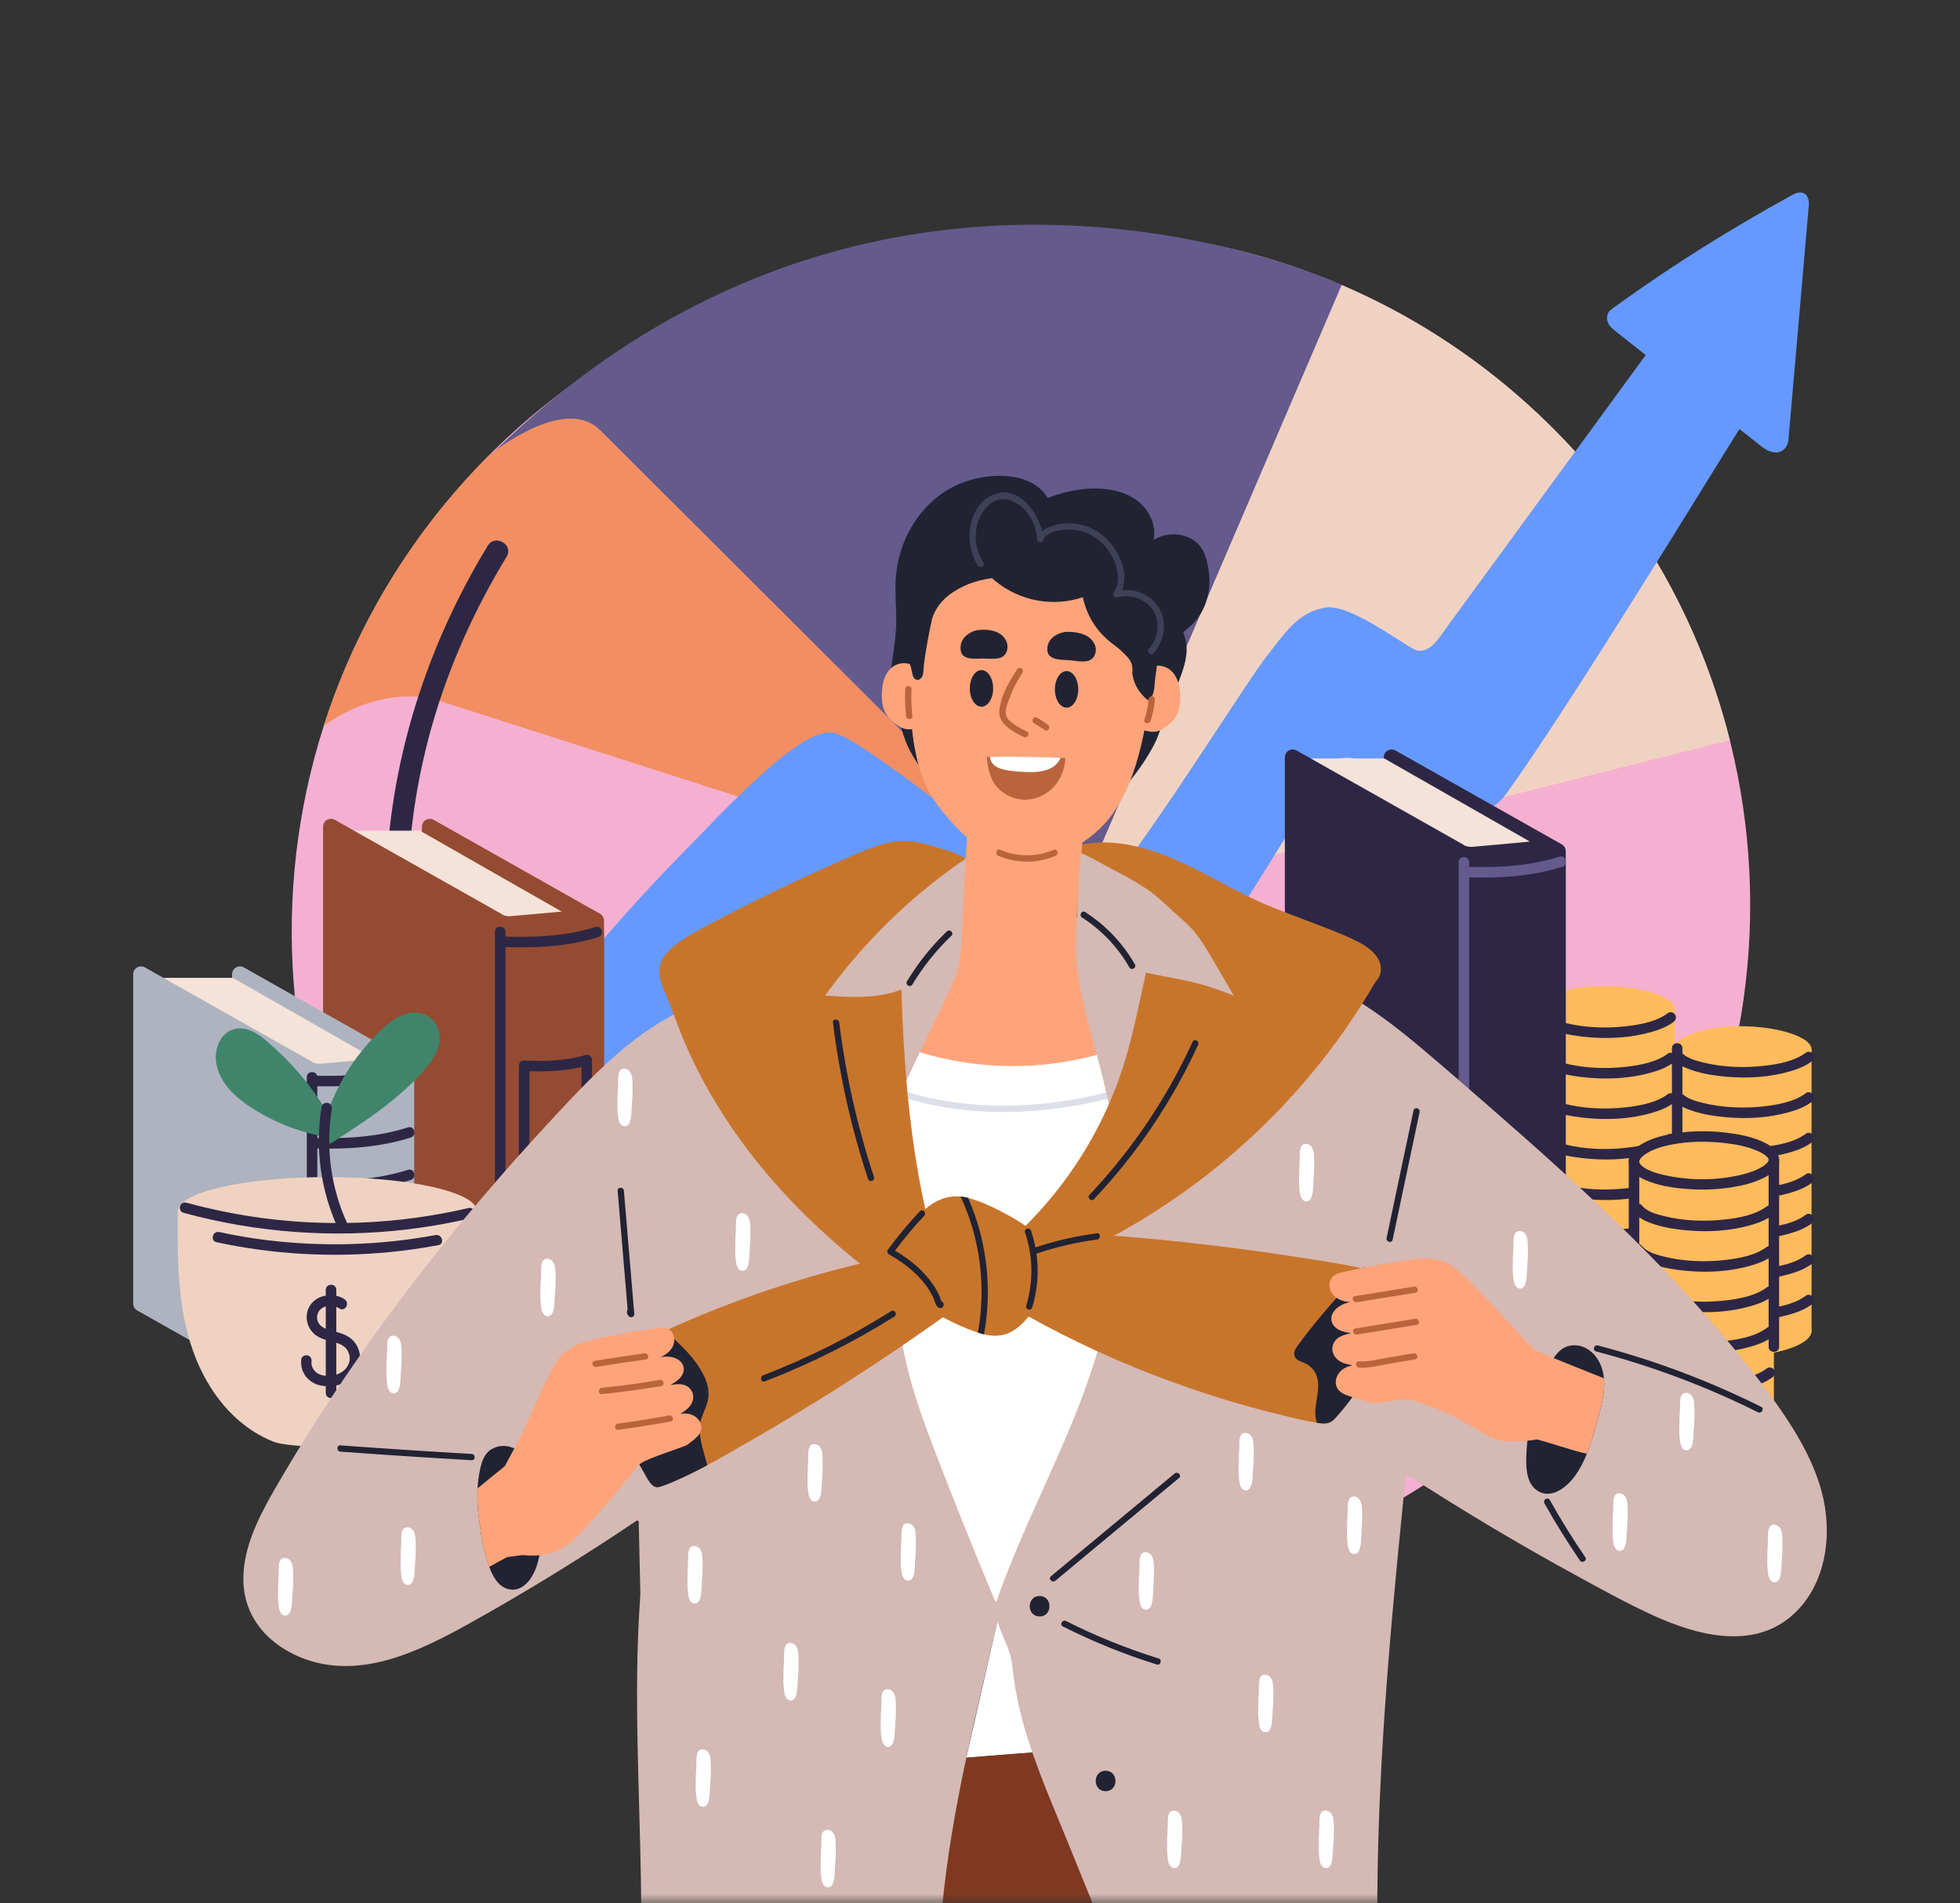 <svg width="103" height="100" viewBox="0 0 103 100" fill="none" xmlns="http://www.w3.org/2000/svg">
<rect x="0" y="0" width="103" height="100" fill="#333333" stroke="none"/>
<mask id="mask0_385_12279" style="mask-type:alpha" maskUnits="userSpaceOnUse" x="0" y="0" width="103" height="100">
<rect width="103" height="100" fill="#D9D9D9"/>
</mask>
<g mask="url(#mask0_385_12279)">
<path d="M82.85 71.26C95.959 56.735 94.804 34.339 80.272 21.238C70.412 12.35 56.929 10.025 45.183 13.983C37.464 15.209 30.096 18.982 24.454 25.235C11.345 39.76 12.5 62.155 27.032 75.257C36.891 84.145 50.224 86.349 62.26 83.386C69.85 81.519 77.207 77.513 82.85 71.26H82.85Z" fill="#F5B0D1"/>
<path d="M56.536 47.539L70.51 14.979C70.51 14.979 69.213 14.369 66.968 13.684C66.828 13.642 66.686 13.599 66.545 13.558C66.264 13.476 65.97 13.393 65.663 13.311C65.597 13.293 65.532 13.274 65.466 13.257C57.35 11.111 40.8 9.301 26.009 23.69L31.532 22.609L56.536 47.539Z" fill="#645A8C"/>
<path d="M90.904 38.895L56.536 47.538L70.51 14.979C73.997 16.475 77.298 18.557 80.272 21.238C85.694 26.126 89.255 32.31 90.904 38.895Z" fill="#F0D2C2"/>
<path d="M31.448 22.524C29.506 20.774 25.678 23.944 25.678 23.944C25.261 24.359 24.853 24.791 24.452 25.235C20.971 29.092 18.497 33.503 17.011 38.146C17.011 38.146 19.598 36.059 22.78 36.727L56.536 47.539L31.448 22.524Z" fill="#F28E61"/>
<path d="M25.633 28.674C22.635 33.594 20.756 39.161 20.352 44.917C19.953 50.609 21.051 56.328 23.387 61.525C24.799 64.665 26.664 67.577 28.84 70.242C29.036 70.482 29.447 70.445 29.651 70.242C29.888 70.005 29.847 69.672 29.651 69.431C26.009 64.972 23.341 59.73 22.136 54.087C20.995 48.745 21.232 43.162 22.762 37.921C23.653 34.87 24.97 31.965 26.623 29.252C27.008 28.621 26.017 28.045 25.633 28.674V28.674Z" fill="#2D2745"/>
<path d="M94.179 10.247C90.962 12.018 87.84 13.957 84.866 16.121C84.793 16.174 84.577 16.321 84.535 16.4C84.365 16.716 84.447 17.047 84.811 17.335L86.484 18.656C82.984 23.445 79.482 28.235 75.982 33.024C75.635 33.499 75.165 34.321 74.467 34.179C74.007 34.086 71.019 31.723 69.682 31.92C68.213 32.137 67.515 33.273 66.456 34.628C65.317 36.085 58.41 47.212 57.258 47.409C55.739 47.668 45.5 38.669 43.719 38.491C41.91 38.309 37.918 42.746 35.516 45.19C30.56 50.231 24.826 57.749 20.721 63.525C20.215 64.237 19.714 64.954 19.22 65.675C19.102 65.848 18.873 66.539 19.339 67.327C19.901 68.277 23.796 71.459 24.281 71.65C25.03 71.946 25.72 71.703 25.854 71.44C28.897 65.479 32.571 59.856 36.803 54.701C37.867 53.404 38.97 52.139 40.104 50.905C40.653 50.308 41.195 49.682 41.796 49.138C42.391 48.6 43.032 48.352 43.792 48.707C44.481 49.029 56.146 56.93 57.718 56.987C60.254 57.078 69.563 40.215 70.203 39.934C70.76 39.69 71.353 39.866 71.875 40.121C73.127 40.736 75.468 41.949 76.972 42.567C77.263 42.686 78.303 42.885 79.149 41.716C82.504 37.078 89.933 24.885 91.408 22.544C91.776 22.835 92.149 23.121 92.514 23.417C93.437 24.163 93.943 23.584 93.984 23.116C94.342 18.997 94.7 14.879 95.057 10.759C95.088 10.398 94.879 9.861 94.178 10.247H94.179Z" fill="#6699FF"/>
<path d="M92.528 53.978C91.478 53.866 90.312 53.914 89.373 54.172C87.355 54.724 87.307 55.774 89.435 56.228C92.991 56.987 96.768 55.49 94.524 54.463C94.013 54.228 93.301 54.06 92.528 53.978V53.978Z" fill="#FFBB5C"/>
<path d="M92.527 68.782C91.478 68.67 90.312 68.718 89.372 68.976C87.355 69.529 87.307 70.578 89.435 71.032C92.99 71.791 96.768 70.294 94.524 69.267C94.013 69.033 93.301 68.864 92.527 68.783V68.782Z" fill="#FFBB5C"/>
<path d="M95.199 55.13H87.849V69.982H95.199V55.13Z" fill="#FFBB5C"/>
<path d="M87.941 55.655C88.196 55.965 88.608 56.134 88.978 56.254C89.549 56.44 90.158 56.528 90.755 56.579C91.839 56.672 92.972 56.606 94.023 56.307C94.429 56.191 94.852 56.038 95.191 55.78C95.31 55.69 95.372 55.542 95.29 55.402C95.222 55.285 95.032 55.213 94.912 55.303C94.308 55.761 93.458 55.916 92.724 56C91.642 56.124 90.517 56.081 89.458 55.816C89.067 55.718 88.598 55.588 88.332 55.264C88.106 54.988 87.718 55.381 87.941 55.654V55.655Z" fill="#2D2745"/>
<path d="M87.941 57.784C88.196 58.094 88.608 58.262 88.978 58.383C89.549 58.569 90.157 58.657 90.754 58.708C91.839 58.801 92.972 58.735 94.023 58.436C94.429 58.32 94.852 58.166 95.191 57.909C95.31 57.819 95.372 57.671 95.29 57.531C95.222 57.414 95.032 57.341 94.912 57.432C94.308 57.889 93.458 58.044 92.724 58.129C91.642 58.253 90.517 58.209 89.458 57.944C89.067 57.846 88.598 57.717 88.332 57.392C88.106 57.117 87.718 57.51 87.941 57.783V57.784Z" fill="#2D2745"/>
<path d="M87.941 59.912C88.196 60.222 88.608 60.391 88.978 60.511C89.549 60.697 90.157 60.785 90.754 60.836C91.839 60.93 92.972 60.864 94.023 60.564C94.429 60.449 94.852 60.295 95.191 60.038C95.31 59.947 95.372 59.799 95.29 59.66C95.222 59.542 95.032 59.47 94.912 59.56C94.308 60.018 93.458 60.173 92.724 60.257C91.642 60.382 90.517 60.338 89.458 60.073C89.067 59.975 88.598 59.845 88.332 59.521C88.106 59.245 87.718 59.638 87.941 59.911V59.912Z" fill="#2D2745"/>
<path d="M87.941 62.04C88.196 62.35 88.608 62.519 88.978 62.639C89.549 62.825 90.157 62.913 90.754 62.965C91.839 63.058 92.972 62.992 94.023 62.692C94.429 62.577 94.852 62.423 95.191 62.166C95.31 62.076 95.372 61.927 95.29 61.788C95.222 61.67 95.032 61.598 94.912 61.689C94.308 62.146 93.458 62.301 92.724 62.385C91.642 62.51 90.517 62.466 89.458 62.201C89.067 62.103 88.598 61.973 88.332 61.649C88.106 61.373 87.718 61.766 87.941 62.039V62.04Z" fill="#2D2745"/>
<path d="M87.941 64.17C88.196 64.48 88.608 64.648 88.978 64.769C89.549 64.954 90.157 65.043 90.754 65.094C91.839 65.187 92.972 65.121 94.023 64.822C94.429 64.706 94.852 64.552 95.191 64.295C95.31 64.205 95.372 64.056 95.29 63.917C95.222 63.8 95.032 63.727 94.912 63.818C94.308 64.275 93.458 64.43 92.724 64.515C91.642 64.639 90.517 64.595 89.458 64.331C89.067 64.232 88.598 64.103 88.332 63.778C88.106 63.503 87.718 63.896 87.941 64.169V64.17Z" fill="#2D2745"/>
<path d="M87.941 66.297C88.196 66.608 88.608 66.776 88.978 66.897C89.549 67.082 90.157 67.171 90.754 67.222C91.839 67.315 92.972 67.249 94.023 66.95C94.429 66.834 94.852 66.68 95.191 66.423C95.31 66.333 95.372 66.184 95.29 66.045C95.222 65.928 95.032 65.855 94.912 65.946C94.308 66.403 93.458 66.558 92.724 66.642C91.642 66.767 90.517 66.723 89.458 66.459C89.067 66.36 88.598 66.231 88.332 65.906C88.106 65.631 87.718 66.023 87.941 66.297V66.297Z" fill="#2D2745"/>
<path d="M87.941 68.426C88.196 68.736 88.608 68.905 88.978 69.025C89.549 69.211 90.157 69.299 90.754 69.35C91.839 69.444 92.972 69.377 94.023 69.078C94.429 68.962 94.852 68.809 95.191 68.551C95.31 68.461 95.372 68.313 95.29 68.173C95.222 68.056 95.032 67.984 94.912 68.074C94.308 68.532 93.458 68.687 92.724 68.771C91.642 68.895 90.517 68.852 89.458 68.587C89.067 68.489 88.598 68.359 88.332 68.035C88.106 67.759 87.718 68.152 87.941 68.425V68.426Z" fill="#2D2745"/>
<path d="M85.343 51.87C84.294 51.758 83.128 51.806 82.188 52.064C80.171 52.617 80.123 53.667 82.251 54.12C85.806 54.879 89.584 53.383 87.34 52.355C86.829 52.121 86.117 51.953 85.343 51.871V51.87Z" fill="#FFBB5C"/>
<path d="M85.344 71.082C84.294 70.971 83.128 71.019 82.189 71.276C80.171 71.829 80.123 72.879 82.251 73.333C85.807 74.091 89.584 72.595 87.34 71.567C86.829 71.333 86.117 71.165 85.344 71.083V71.082Z" fill="#FFBB5C"/>
<path d="M88.015 53.071H80.665V72.282H88.015V53.071Z" fill="#FFBB5C"/>
<path d="M80.687 53.577C80.941 53.888 81.353 54.056 81.724 54.176C82.294 54.362 82.903 54.45 83.5 54.502C84.584 54.595 85.718 54.529 86.768 54.229C87.174 54.114 87.597 53.96 87.938 53.703C88.056 53.613 88.118 53.464 88.037 53.325C87.968 53.208 87.778 53.135 87.658 53.226C87.054 53.683 86.204 53.838 85.47 53.922C84.388 54.047 83.263 54.003 82.204 53.738C81.813 53.64 81.344 53.511 81.078 53.186C80.853 52.91 80.464 53.303 80.688 53.577L80.687 53.577Z" fill="#2D2745"/>
<path d="M80.687 55.706C80.941 56.017 81.353 56.185 81.724 56.305C82.294 56.491 82.903 56.579 83.5 56.63C84.584 56.724 85.718 56.658 86.768 56.358C87.174 56.243 87.597 56.089 87.937 55.832C88.056 55.742 88.118 55.593 88.036 55.454C87.968 55.337 87.778 55.264 87.658 55.355C87.054 55.812 86.204 55.967 85.47 56.051C84.388 56.176 83.263 56.132 82.204 55.867C81.813 55.769 81.344 55.639 81.078 55.315C80.853 55.039 80.464 55.432 80.688 55.705L80.687 55.706Z" fill="#2D2745"/>
<path d="M80.687 57.834C80.941 58.145 81.353 58.313 81.724 58.433C82.294 58.619 82.903 58.707 83.5 58.758C84.584 58.852 85.718 58.786 86.768 58.486C87.174 58.371 87.597 58.217 87.937 57.96C88.056 57.87 88.118 57.721 88.036 57.582C87.968 57.464 87.778 57.392 87.658 57.483C87.054 57.94 86.204 58.095 85.47 58.179C84.388 58.304 83.263 58.26 82.204 57.995C81.813 57.897 81.344 57.767 81.078 57.443C80.853 57.167 80.464 57.56 80.688 57.833L80.687 57.834Z" fill="#2D2745"/>
<path d="M80.687 59.963C80.941 60.273 81.353 60.441 81.724 60.562C82.294 60.748 82.903 60.836 83.5 60.887C84.584 60.98 85.718 60.914 86.768 60.615C87.174 60.499 87.597 60.346 87.937 60.088C88.056 59.998 88.118 59.85 88.036 59.71C87.968 59.593 87.778 59.52 87.658 59.611C87.054 60.069 86.204 60.224 85.47 60.308C84.388 60.432 83.263 60.389 82.204 60.124C81.813 60.026 81.344 59.896 81.078 59.572C80.853 59.296 80.464 59.689 80.688 59.962L80.687 59.963Z" fill="#2D2745"/>
<path d="M80.687 62.092C80.941 62.403 81.353 62.571 81.724 62.691C82.294 62.877 82.903 62.965 83.5 63.017C84.584 63.11 85.718 63.044 86.768 62.744C87.174 62.629 87.597 62.475 87.937 62.218C88.056 62.128 88.118 61.979 88.036 61.84C87.968 61.722 87.778 61.65 87.658 61.741C87.054 62.198 86.204 62.353 85.47 62.437C84.388 62.562 83.263 62.518 82.204 62.253C81.813 62.155 81.344 62.025 81.078 61.701C80.853 61.425 80.464 61.818 80.688 62.091L80.687 62.092Z" fill="#2D2745"/>
<path d="M80.687 64.22C80.941 64.53 81.353 64.699 81.724 64.819C82.294 65.005 82.903 65.093 83.5 65.144C84.584 65.238 85.718 65.172 86.768 64.872C87.174 64.757 87.597 64.603 87.937 64.346C88.056 64.256 88.118 64.107 88.036 63.968C87.968 63.85 87.778 63.778 87.658 63.869C87.054 64.326 86.204 64.481 85.47 64.565C84.388 64.69 83.263 64.646 82.204 64.381C81.813 64.283 81.344 64.153 81.078 63.829C80.853 63.553 80.464 63.946 80.688 64.219L80.687 64.22Z" fill="#2D2745"/>
<path d="M80.687 66.349C80.941 66.659 81.353 66.827 81.724 66.948C82.294 67.133 82.903 67.222 83.5 67.273C84.584 67.366 85.718 67.3 86.768 67.001C87.174 66.885 87.597 66.731 87.937 66.474C88.056 66.384 88.118 66.236 88.036 66.096C87.968 65.979 87.778 65.906 87.658 65.997C87.054 66.454 86.204 66.609 85.47 66.694C84.388 66.818 83.263 66.774 82.204 66.51C81.813 66.411 81.344 66.282 81.078 65.957C80.853 65.682 80.464 66.075 80.688 66.348L80.687 66.349Z" fill="#2D2745"/>
<path d="M80.687 68.48C80.941 68.791 81.353 68.959 81.724 69.079C82.294 69.265 82.903 69.353 83.5 69.405C84.584 69.498 85.718 69.432 86.768 69.132C87.174 69.017 87.597 68.863 87.937 68.606C88.056 68.516 88.118 68.367 88.036 68.228C87.968 68.111 87.778 68.038 87.658 68.129C87.054 68.586 86.204 68.741 85.47 68.825C84.388 68.95 83.263 68.906 82.204 68.641C81.813 68.543 81.344 68.413 81.078 68.089C80.853 67.814 80.464 68.206 80.688 68.48L80.687 68.48Z" fill="#2D2745"/>
<path d="M80.687 70.61C80.941 70.92 81.353 71.088 81.724 71.209C82.294 71.395 82.903 71.483 83.5 71.534C84.584 71.627 85.718 71.561 86.768 71.262C87.174 71.146 87.597 70.993 87.937 70.735C88.056 70.645 88.118 70.497 88.036 70.357C87.968 70.24 87.778 70.167 87.658 70.258C87.054 70.715 86.204 70.871 85.47 70.955C84.388 71.079 83.263 71.036 82.204 70.771C81.813 70.672 81.344 70.543 81.078 70.219C80.853 69.943 80.464 70.336 80.688 70.609L80.687 70.61Z" fill="#2D2745"/>
<path d="M87.861 55.082V59.579C87.861 59.934 88.413 59.934 88.413 59.579V55.082C88.413 54.727 87.861 54.727 87.861 55.082Z" fill="#2D2745"/>
<path d="M90.548 59.773C89.498 59.661 88.332 59.709 87.393 59.967C85.376 60.519 85.328 61.569 87.456 62.023C91.011 62.782 94.789 61.285 92.544 60.258C92.033 60.023 91.322 59.855 90.548 59.773V59.773Z" fill="#FFBB5C"/>
<path d="M90.548 72.82C89.498 72.709 88.332 72.757 87.393 73.014C85.376 73.567 85.328 74.617 87.456 75.071C91.011 75.829 94.789 74.333 92.544 73.305C92.033 73.071 91.322 72.903 90.548 72.821V72.82Z" fill="#FFBB5C"/>
<path d="M93.22 61.029H85.869V74.02H93.22V61.029Z" fill="#FFBB5C"/>
<path d="M92.943 60.973V70.765C92.943 71.121 93.495 71.121 93.495 70.765V60.973C93.495 60.617 92.943 60.617 92.943 60.973Z" fill="#2D2745"/>
<path d="M85.593 60.973V73.132C85.593 73.488 86.145 73.488 86.145 73.132V60.973C86.145 60.617 85.593 60.617 85.593 60.973Z" fill="#2D2745"/>
<path d="M90.548 59.496C89.75 59.415 88.945 59.421 88.151 59.533C87.488 59.626 86.778 59.793 86.206 60.156C85.854 60.379 85.509 60.742 85.613 61.195C85.723 61.673 86.249 61.928 86.664 62.085C87.368 62.351 88.152 62.448 88.899 62.49C89.611 62.531 90.325 62.494 91.029 62.382C91.589 62.293 92.15 62.152 92.662 61.903C92.987 61.744 93.37 61.497 93.471 61.125C93.593 60.672 93.239 60.321 92.876 60.117C92.177 59.723 91.335 59.584 90.549 59.497C90.4 59.481 90.272 59.636 90.272 59.774C90.272 59.936 90.399 60.034 90.549 60.05C91.173 60.119 91.831 60.233 92.406 60.497C92.57 60.572 92.736 60.662 92.845 60.771C92.856 60.781 92.911 60.844 92.898 60.827C92.884 60.809 92.927 60.876 92.936 60.893C92.909 60.842 92.936 60.897 92.942 60.921C92.947 60.938 92.947 60.971 92.942 60.903C92.943 60.918 92.947 60.936 92.944 60.95C92.931 61.021 92.956 60.899 92.941 60.97C92.938 60.983 92.934 60.996 92.929 61.007C92.914 61.043 92.951 60.962 92.933 60.997C92.92 61.022 92.906 61.045 92.89 61.069C92.869 61.103 92.919 61.035 92.893 61.068C92.88 61.083 92.867 61.098 92.853 61.112C92.746 61.226 92.648 61.288 92.49 61.373C92.085 61.592 91.625 61.711 91.177 61.799C89.948 62.041 88.629 62.016 87.409 61.732C87.136 61.669 86.86 61.592 86.608 61.466C86.457 61.392 86.286 61.288 86.202 61.175C86.168 61.128 86.157 61.115 86.148 61.061C86.142 61.02 86.151 61.109 86.148 61.068C86.147 61.053 86.146 61.038 86.146 61.023C86.146 61.005 86.157 60.959 86.144 61.018C86.148 60.999 86.152 60.979 86.159 60.962C86.146 60.992 86.222 60.856 86.219 60.861C86.269 60.799 86.332 60.742 86.391 60.698C86.898 60.321 87.596 60.173 88.208 60.081C88.979 59.964 89.773 59.972 90.548 60.051C90.697 60.067 90.825 59.913 90.825 59.774C90.825 59.613 90.697 59.514 90.548 59.498V59.496Z" fill="#2D2745"/>
<path d="M85.891 63.73C86.146 64.04 86.558 64.208 86.929 64.329C87.499 64.514 88.108 64.603 88.705 64.654C89.789 64.747 90.922 64.681 91.973 64.382C92.379 64.266 92.802 64.113 93.142 63.855C93.261 63.765 93.323 63.617 93.241 63.477C93.173 63.36 92.983 63.287 92.863 63.378C92.258 63.835 91.409 63.99 90.675 64.075C89.593 64.199 88.468 64.156 87.409 63.891C87.018 63.792 86.549 63.663 86.283 63.339C86.057 63.063 85.668 63.456 85.892 63.729L85.891 63.73Z" fill="#2D2745"/>
<path d="M85.891 65.858C86.146 66.168 86.558 66.337 86.928 66.457C87.499 66.643 88.108 66.731 88.705 66.782C89.789 66.876 90.922 66.81 91.973 66.51C92.379 66.394 92.802 66.241 93.142 65.984C93.261 65.894 93.323 65.745 93.241 65.606C93.172 65.488 92.983 65.416 92.863 65.507C92.258 65.964 91.409 66.119 90.675 66.203C89.593 66.328 88.468 66.284 87.409 66.019C87.018 65.921 86.549 65.791 86.283 65.467C86.057 65.191 85.668 65.584 85.892 65.857L85.891 65.858Z" fill="#2D2745"/>
<path d="M85.891 67.986C86.146 68.296 86.558 68.465 86.928 68.585C87.499 68.771 88.108 68.859 88.705 68.91C89.789 69.004 90.922 68.938 91.973 68.638C92.379 68.522 92.802 68.369 93.142 68.112C93.261 68.022 93.323 67.873 93.241 67.734C93.172 67.616 92.983 67.544 92.863 67.634C92.258 68.092 91.409 68.247 90.675 68.331C89.593 68.456 88.468 68.412 87.409 68.147C87.018 68.049 86.549 67.919 86.283 67.595C86.057 67.319 85.668 67.712 85.892 67.985L85.891 67.986Z" fill="#2D2745"/>
<path d="M85.891 70.114C86.146 70.425 86.558 70.593 86.928 70.714C87.499 70.899 88.108 70.988 88.705 71.039C89.789 71.132 90.922 71.066 91.973 70.766C92.379 70.651 92.802 70.497 93.142 70.24C93.261 70.15 93.323 70.001 93.241 69.862C93.172 69.745 92.983 69.672 92.863 69.763C92.258 70.22 91.409 70.375 90.675 70.459C89.593 70.584 88.468 70.54 87.409 70.275C87.018 70.177 86.549 70.048 86.283 69.723C86.057 69.448 85.668 69.84 85.892 70.114L85.891 70.114Z" fill="#2D2745"/>
<path d="M85.891 72.244C86.146 72.554 86.558 72.722 86.928 72.843C87.499 73.029 88.108 73.117 88.705 73.168C89.789 73.261 90.922 73.195 91.973 72.896C92.379 72.78 92.802 72.627 93.142 72.369C93.261 72.279 93.323 72.131 93.241 71.991C93.172 71.874 92.983 71.802 92.863 71.892C92.258 72.35 91.409 72.505 90.675 72.589C89.593 72.713 88.468 72.67 87.409 72.405C87.018 72.306 86.549 72.177 86.283 71.853C86.057 71.577 85.668 71.97 85.892 72.243L85.891 72.244Z" fill="#2D2745"/>
<path d="M22.384 68.858L30.362 73.361C30.978 73.709 31.741 73.263 31.741 72.556V48.374C31.741 48.224 31.66 48.086 31.53 48.013L22.792 43.08C22.516 42.924 22.174 43.124 22.174 43.441V68.497C22.174 68.647 22.254 68.784 22.384 68.858Z" fill="#944B32"/>
<path d="M22.064 43.646H17.367L25.899 48.514H30.597L22.064 43.646Z" fill="#F5E3D9"/>
<path d="M26.634 48.958C26.634 48.958 26.627 48.956 26.624 48.955C26.627 48.957 26.631 48.958 26.637 48.959C26.636 48.959 26.636 48.959 26.634 48.959V48.958Z" fill="#944B32"/>
<path d="M31.594 48.23C31.372 47.803 30.85 47.652 30.405 47.602C30.196 47.579 30.172 47.812 29.999 47.846C29.826 47.881 27.204 48.103 26.879 48.136C26.567 48.167 26.396 48.056 26.396 48.056C26.396 48.056 26.396 48.057 26.395 48.057C26.376 48.041 26.357 48.025 26.334 48.011L17.596 43.079C17.32 42.923 16.978 43.122 16.978 43.439V68.496C16.978 68.645 17.058 68.783 17.188 68.856L26.539 74.135C26.785 74.289 27.095 74.36 27.375 74.392C28.418 74.51 30.215 74.438 31.108 74.113C31.599 73.935 31.737 73.305 31.737 73.022L31.739 48.894C31.739 48.679 31.69 48.418 31.594 48.228V48.23Z" fill="#944B32"/>
<path d="M26.011 48.958V73.419C26.011 73.775 26.564 73.775 26.564 73.419V48.958C26.564 48.603 26.011 48.603 26.011 48.958Z" fill="#2D2745"/>
<path d="M26.379 49.758C28.064 49.828 29.822 49.745 31.442 49.243C31.781 49.138 31.637 48.604 31.296 48.71C29.718 49.199 28.018 49.274 26.379 49.205C26.023 49.191 26.024 49.743 26.379 49.758Z" fill="#2D2745"/>
<path d="M27.269 56.016V64.901C27.269 65.257 27.822 65.257 27.822 64.901V56.016C27.822 55.661 27.269 55.661 27.269 56.016Z" fill="#2D2745"/>
<path d="M30.559 55.703V64.588C30.559 64.944 31.111 64.944 31.111 64.588V55.703C31.111 55.348 30.559 55.348 30.559 55.703Z" fill="#2D2745"/>
<path d="M27.546 56.272C28.663 56.331 29.829 56.289 30.909 55.97C31.25 55.87 31.105 55.337 30.762 55.438C29.727 55.744 28.618 55.776 27.546 55.719C27.191 55.7 27.192 56.254 27.546 56.272Z" fill="#2D2745"/>
<path d="M27.546 65.155C28.663 65.215 29.829 65.173 30.909 64.854C31.249 64.754 31.105 64.22 30.762 64.322C29.727 64.628 28.618 64.66 27.546 64.603C27.191 64.584 27.192 65.137 27.546 65.155Z" fill="#2D2745"/>
<path d="M12.406 68.858L20.383 73.36C20.999 73.709 21.762 73.263 21.762 72.556V56.125C21.762 55.976 21.682 55.838 21.551 55.764L12.814 50.832C12.537 50.676 12.195 50.876 12.195 51.192V68.496C12.195 68.645 12.275 68.783 12.406 68.857V68.858Z" fill="#AEB3BF"/>
<path d="M12.237 51.383H7.466L16.133 56.328H20.905L12.237 51.383Z" fill="#F5E3D9"/>
<path d="M16.656 56.709C16.656 56.709 16.649 56.708 16.645 56.707C16.649 56.709 16.653 56.709 16.659 56.711C16.658 56.711 16.658 56.711 16.656 56.71V56.709Z" fill="#944B32"/>
<path d="M21.615 55.983C21.394 55.557 20.872 55.406 20.427 55.355C20.217 55.332 20.193 55.565 20.021 55.599C19.848 55.634 17.226 55.856 16.9 55.889C16.589 55.921 16.418 55.809 16.418 55.809C16.418 55.809 16.417 55.811 16.416 55.811C16.397 55.794 16.378 55.778 16.355 55.765L7.618 50.833C7.342 50.677 7 50.876 7 51.193V68.497C7 68.646 7.08 68.784 7.211 68.858L16.561 74.136C16.808 74.29 17.117 74.362 17.397 74.394C18.44 74.512 20.237 74.439 21.13 74.115C21.621 73.936 21.76 73.307 21.76 73.023L21.761 56.648C21.761 56.433 21.712 56.172 21.616 55.983L21.615 55.983Z" fill="#AEB3BF"/>
<path d="M16.123 56.601V73.542C16.123 73.897 16.676 73.897 16.676 73.542V56.601C16.676 56.245 16.123 56.245 16.123 56.601Z" fill="#2D2745"/>
<path d="M16.507 60.344C18.2 60.395 19.963 60.292 21.585 59.772C21.923 59.664 21.779 59.13 21.439 59.239C19.859 59.746 18.155 59.842 16.507 59.793C16.151 59.782 16.152 60.334 16.507 60.345V60.344Z" fill="#2D2745"/>
<path d="M16.507 57.071C18.2 57.121 19.963 57.018 21.585 56.498C21.923 56.39 21.779 55.856 21.439 55.966C19.859 56.472 18.155 56.568 16.507 56.52C16.151 56.509 16.152 57.061 16.507 57.072V57.071Z" fill="#2D2745"/>
<path d="M16.507 62.573C18.2 62.623 19.963 62.52 21.585 62C21.923 61.892 21.779 61.358 21.439 61.468C19.859 61.975 18.155 62.07 16.507 62.022C16.151 62.011 16.152 62.563 16.507 62.574V62.573Z" fill="#2D2745"/>
<path d="M16.507 70.487C18.2 70.538 19.963 70.435 21.585 69.915C21.923 69.807 21.779 69.273 21.439 69.382C19.859 69.889 18.155 69.985 16.507 69.936C16.151 69.925 16.152 70.478 16.507 70.488V70.487Z" fill="#2D2745"/>
<path d="M16.507 72.716C18.2 72.766 19.963 72.663 21.585 72.143C21.923 72.035 21.779 71.501 21.439 71.611C19.859 72.118 18.155 72.213 16.507 72.165C16.151 72.154 16.152 72.706 16.507 72.717V72.716Z" fill="#2D2745"/>
<path d="M17.699 59.379C17.16 58.301 16.496 57.29 15.707 56.378C15.309 55.918 14.882 55.48 14.43 55.073C14.02 54.704 13.569 54.269 13.032 54.1C12.511 53.937 11.966 54.088 11.646 54.544C11.352 54.963 11.276 55.492 11.387 55.987C11.612 56.986 12.442 57.718 13.273 58.243C14.526 59.036 15.928 59.564 17.395 59.788C17.534 59.81 17.629 59.737 17.673 59.639C17.73 59.575 17.751 59.484 17.699 59.379Z" fill="#40856B"/>
<path d="M22.563 53.442C22.069 53.097 21.411 53.183 20.906 53.452C20.383 53.732 19.937 54.191 19.536 54.619C19.124 55.059 18.748 55.535 18.415 56.037C17.672 57.155 17.139 58.414 16.857 59.725C16.807 59.957 17.027 60.099 17.203 60.065C17.272 60.098 17.356 60.099 17.443 60.043C18.532 59.341 19.62 58.633 20.627 57.816C21.117 57.416 21.587 56.99 22.019 56.527C22.433 56.083 22.88 55.592 23.041 54.991C23.191 54.435 23.054 53.784 22.564 53.442H22.563Z" fill="#40856B"/>
<path d="M25.063 63.654C25.063 63.654 25.063 63.649 25.062 63.646C25.062 63.643 25.063 63.641 25.063 63.638C25.063 62.65 21.545 61.85 17.204 61.85C12.863 61.85 9.345 62.65 9.345 63.638C9.345 63.64 9.345 63.642 9.345 63.644C9.345 63.647 9.344 63.651 9.344 63.654C9.324 66.127 9.309 68.682 10.164 71.04C10.909 73.091 12.287 74.909 14.353 75.747C15.254 76.112 19.152 76.112 20.053 75.747C22.119 74.909 23.497 73.09 24.242 71.04C25.097 68.683 25.082 66.128 25.061 63.654H25.063Z" fill="#F0D2C2"/>
<path d="M18.115 68.273C17.595 67.921 16.777 67.996 16.37 68.492C15.938 69.018 16.078 69.804 16.631 70.182C16.921 70.38 17.279 70.441 17.611 70.537C17.895 70.618 18.159 70.738 18.294 71.018C18.548 71.544 18.198 72.073 17.677 72.228C17.379 72.318 17.012 72.326 16.726 72.185C16.522 72.083 16.335 71.81 16.37 71.558C16.389 71.411 16.334 71.262 16.176 71.218C16.047 71.183 15.857 71.262 15.836 71.411C15.743 72.093 16.193 72.668 16.857 72.801C17.528 72.936 18.308 72.727 18.705 72.139C19.068 71.602 18.976 70.802 18.487 70.371C18.213 70.131 17.868 70.033 17.523 69.942C17.221 69.863 16.853 69.78 16.713 69.464C16.594 69.193 16.686 68.879 16.938 68.725C17.212 68.557 17.572 68.574 17.834 68.751C18.13 68.951 18.407 68.473 18.113 68.275L18.115 68.273Z" fill="#2D2745"/>
<path d="M17.12 67.775V73.195C17.12 73.55 17.673 73.55 17.673 73.195V67.775C17.673 67.419 17.12 67.419 17.12 67.775Z" fill="#2D2745"/>
<path d="M11.375 65.27C14.349 65.913 17.424 66.087 20.452 65.793C21.318 65.709 22.18 65.586 23.034 65.427C23.384 65.362 23.236 64.83 22.887 64.895C19.964 65.441 16.951 65.524 13.999 65.16C13.168 65.057 12.341 64.915 11.523 64.737C11.176 64.662 11.029 65.194 11.376 65.269L11.375 65.27Z" fill="#2D2745"/>
<path d="M9.645 63.726C13.472 64.774 17.506 65.07 21.446 64.593C22.561 64.457 23.669 64.264 24.763 64.009C25.109 63.928 24.962 63.396 24.616 63.477C20.823 64.362 16.853 64.503 13.008 63.889C11.924 63.716 10.85 63.483 9.792 63.194C9.448 63.1 9.301 63.633 9.645 63.726Z" fill="#2D2745"/>
<path d="M18.256 64.299C17.395 62.438 17.103 60.317 17.435 58.293C17.459 58.146 17.397 57.996 17.242 57.953C17.11 57.917 16.927 57.998 16.902 58.146C16.544 60.329 16.849 62.57 17.779 64.578C17.842 64.714 18.037 64.748 18.157 64.677C18.296 64.597 18.319 64.436 18.256 64.299Z" fill="#2D2745"/>
<path d="M72.926 70.526L80.903 75.029C81.519 75.377 82.282 74.932 82.282 74.224V44.728C82.282 44.578 82.202 44.441 82.072 44.367L73.334 39.434C73.058 39.279 72.716 39.478 72.716 39.795V70.165C72.716 70.314 72.796 70.452 72.926 70.525V70.526Z" fill="#2D2745"/>
<path d="M72.748 39.854H67.909L76.698 44.87H81.537L72.748 39.854Z" fill="#F5E3D9"/>
<path d="M77.176 45.313C77.176 45.313 77.169 45.311 77.165 45.31C77.169 45.312 77.173 45.313 77.178 45.314C77.177 45.314 77.177 45.314 77.176 45.313V45.313Z" fill="#944B32"/>
<path d="M82.135 44.586C81.914 44.159 81.392 44.008 80.947 43.958C80.738 43.934 80.714 44.167 80.541 44.202C80.368 44.237 77.746 44.459 77.421 44.492C77.109 44.523 76.939 44.411 76.939 44.411C76.939 44.411 76.938 44.413 76.937 44.413C76.918 44.397 76.899 44.38 76.876 44.367L68.138 39.434C67.861 39.278 67.52 39.478 67.52 39.795V70.165C67.52 70.314 67.6 70.452 67.73 70.525L77.081 75.804C77.327 75.958 77.637 76.029 77.917 76.061C78.96 76.179 80.757 76.106 81.65 75.782C82.141 75.604 82.279 74.974 82.279 74.69L82.281 45.25C82.281 45.035 82.232 44.774 82.135 44.584V44.586Z" fill="#2D2745"/>
<path d="M76.654 45.299V74.229C76.654 74.585 77.206 74.585 77.206 74.229V45.299C77.206 44.943 76.654 44.943 76.654 45.299Z" fill="#645A8C"/>
<path d="M77.022 46.097C78.713 46.155 80.477 46.06 82.1 45.547C82.438 45.441 82.293 44.907 81.953 45.015C80.373 45.514 78.668 45.602 77.022 45.545C76.666 45.533 76.667 46.085 77.022 46.098V46.097Z" fill="#645A8C"/>
<path d="M77.791 67.786V72.824C77.791 73.18 78.344 73.18 78.344 72.824V67.786C78.344 67.43 77.791 67.43 77.791 67.786Z" fill="#645A8C"/>
<path d="M81.081 67.488V72.51C81.081 72.866 81.633 72.866 81.633 72.51V67.488C81.633 67.132 81.081 67.132 81.081 67.488Z" fill="#645A8C"/>
<path d="M78.068 68.056C79.185 68.115 80.351 68.073 81.431 67.755C81.772 67.654 81.627 67.121 81.284 67.222C80.249 67.529 79.14 67.561 78.068 67.504C77.713 67.485 77.714 68.038 78.068 68.056Z" fill="#645A8C"/>
<path d="M78.068 73.078C79.185 73.137 80.351 73.095 81.431 72.777C81.772 72.676 81.627 72.143 81.284 72.245C80.249 72.551 79.14 72.583 78.068 72.526C77.713 72.507 77.714 73.06 78.068 73.078Z" fill="#645A8C"/>
<path d="M52.421 85.152L50.781 92.359L54.253 92.087C54.253 92.087 53.563 85.694 52.421 85.152Z" fill="white"/>
<path d="M63.529 30.047C63.416 29.211 63.188 28.474 62.291 28.176C61.721 27.987 61.15 28.066 60.625 28.368C60.745 27.78 60.549 27.171 60.174 26.703C59.737 26.16 59.08 25.862 58.405 25.742C57.295 25.546 56.11 25.76 55.06 26.165C54.148 24.646 51.681 24.836 50.282 25.485C48.347 26.381 47.174 28.399 47.067 30.493C47.032 31.198 47.102 31.903 47.099 32.608C47.095 33.288 46.998 33.958 46.899 34.63C46.85 34.958 46.803 35.29 46.768 35.622C46.819 36 46.915 36.376 47.005 36.745C47.183 37.471 47.312 38.223 47.583 38.923C47.87 39.665 48.332 40.313 48.817 40.937C49.132 41.343 49.414 41.755 49.681 42.181C49.97 42.158 50.27 42.068 50.576 41.925C51.959 41.281 53.35 41.057 54.871 41.025C56.129 40.999 57.57 41.184 58.381 42.2C59.242 41.243 60.073 40.251 60.663 39.099C61.107 38.231 61.231 37.196 61.735 36.37C61.956 35.732 62.255 35.114 62.34 34.437C62.394 34.004 62.325 33.601 62.181 33.222C62.332 33.097 62.451 32.985 62.511 32.935C63.325 32.262 63.671 31.099 63.529 30.046V30.047Z" fill="#212333"/>
<path d="M67.901 99.005C67.478 97.673 67.056 96.34 66.634 95.008L66.074 93.24C65.986 92.964 65.933 92.616 65.772 92.377C65.593 92.11 65.098 92.151 64.791 92.12C63.543 91.999 62.285 91.93 61.021 91.902C58.774 91.854 56.514 91.938 54.253 92.087C53.971 92.105 53.688 92.125 53.406 92.146C52.531 92.209 51.656 92.281 50.781 92.359C46.813 92.705 42.844 93.151 38.878 93.349C38.141 95.736 37.483 98.138 36.906 100.553H68.388C68.235 100.033 68.064 99.519 67.901 99.005Z" fill="#803921"/>
<path d="M59.918 73.313C59.885 73.468 60.123 73.535 60.156 73.379C60.199 73.18 60.245 72.98 60.288 72.78C60.193 72.829 60.098 72.878 60.003 72.927C59.975 73.056 59.945 73.184 59.918 73.313Z" fill="#DDDFE8"/>
<path d="M61.116 72.832C61.217 72.761 61.316 72.691 61.416 72.619C61.45 72.466 61.485 72.313 61.519 72.16C61.424 72.207 61.328 72.254 61.233 72.301C61.193 72.478 61.154 72.655 61.115 72.832H61.116Z" fill="#DDDFE8"/>
<path d="M71.576 49.599C70.825 49.186 70.003 48.88 69.203 48.573C68.311 48.231 67.412 47.907 66.531 47.533C64.869 46.826 63.34 45.851 61.684 45.135C60.142 44.469 58.407 44.032 56.733 44.404C55.864 44.597 55.065 45.004 54.217 45.262C53.302 45.541 52.349 45.576 51.4 45.517C51.343 45.513 51.286 45.508 51.228 45.504C51.213 45.441 51.196 45.379 51.178 45.316C51.164 45.268 51.094 45.285 51.098 45.329C50.596 44.969 50.016 44.754 49.428 44.577C48.762 44.379 48.074 44.164 47.371 44.192C46.696 44.219 46.049 44.441 45.429 44.694C44.767 44.965 44.112 45.257 43.459 45.55C42.109 46.154 40.773 46.787 39.45 47.449C38.784 47.781 38.121 48.121 37.463 48.469C36.845 48.796 36.216 49.126 35.647 49.536C35.234 49.834 34.818 50.22 34.69 50.732C34.539 51.341 34.884 51.983 35.105 52.533C35.235 52.857 35.371 53.181 35.511 53.501C35.592 53.685 35.671 54.076 35.922 54.09C36.052 54.098 36.191 54.028 36.314 53.989C36.501 53.929 36.689 53.869 36.876 53.809C37.225 53.697 37.575 53.583 37.923 53.467C39.285 53.01 40.62 52.497 41.918 51.88C42.602 51.555 43.284 51.222 43.993 50.952C44.647 50.702 45.317 50.496 45.992 50.311C47.371 49.934 48.772 49.644 50.141 49.233C50.235 49.205 50.331 49.177 50.427 49.149C52.076 49.748 53.762 50.242 55.462 50.674C58.941 51.558 62.475 52.187 65.979 52.961C66.422 53.06 66.866 53.16 67.308 53.263C67.722 53.36 68.137 53.475 68.563 53.514C69.419 53.592 70.126 53.188 70.814 52.729C71.163 52.496 71.502 52.248 71.831 51.986C72.095 51.776 72.406 51.557 72.518 51.222C72.754 50.511 72.136 49.91 71.575 49.6L71.576 49.599Z" fill="#C8752C"/>
<path d="M95.72 78.343C95.34 76.956 94.647 75.68 93.858 74.493C93.051 73.277 92.151 72.121 91.231 70.993C89.313 68.641 87.226 66.436 85.054 64.328C82.884 62.221 80.627 60.207 78.348 58.222C77.193 57.215 76.038 56.208 74.869 55.218C73.708 54.236 72.513 53.288 71.212 52.502C68.674 50.969 65.831 50.05 62.969 49.372C61.814 49.098 60.649 48.849 59.479 48.64C59.145 48.579 58.812 48.522 58.477 48.468C58.369 48.451 58.26 48.433 58.151 48.418C56.705 48.199 55.24 48.07 53.777 48.153C53.029 48.195 51.978 48.122 51.247 48.286C51.228 48.291 50.366 48.534 49.116 48.888C48.997 48.922 48.874 48.958 48.746 48.993C46.623 49.595 43.609 50.452 41.614 51.025C39.934 51.507 38.244 52.004 36.636 52.702C35.054 53.388 33.629 54.323 32.332 55.467C31.053 56.594 29.888 57.854 28.73 59.107C27.549 60.384 26.393 61.685 25.267 63.011C23.035 65.637 20.916 68.362 18.938 71.189C17.94 72.616 16.979 74.068 16.057 75.547C15.593 76.292 15.14 77.043 14.697 77.801C14.259 78.55 13.825 79.304 13.475 80.1C12.851 81.516 12.481 83.152 13.124 84.631C13.637 85.813 14.701 86.654 15.867 87.114C18.901 88.31 22.036 86.768 24.68 85.296C27.716 83.605 30.68 81.78 33.562 79.832C33.608 81.811 33.653 83.791 33.699 85.77C33.724 86.873 33.717 87.984 33.847 89.081C33.96 90.028 34.188 90.987 34.702 91.799C35.245 92.655 36.073 93.196 36.96 93.631C37.415 93.855 37.881 94.055 38.335 94.282C38.837 94.533 39.307 94.845 39.809 95.095C40.874 95.626 42.056 95.536 43.211 95.541C44.511 95.548 51.295 85.071 52.595 85.066C57.715 85.049 57.353 95.424 62.47 95.238C63.73 95.192 64.992 95.155 66.251 95.083C66.815 95.051 67.388 94.989 67.916 94.772C68.35 94.595 68.739 94.323 69.083 94.005C69.832 93.316 70.421 92.428 70.896 91.528C71.387 90.598 71.758 89.605 72.047 88.592C72.637 86.523 72.892 84.378 73.159 82.248C73.362 80.623 73.566 78.998 73.77 77.373C75.367 78.411 76.984 79.416 78.621 80.387C79.986 81.195 81.363 81.979 82.752 82.74C84.105 83.479 85.461 84.233 86.861 84.874C89.157 85.926 92.148 86.741 94.247 84.821C95.999 83.219 96.326 80.548 95.72 78.343Z" fill="#D4B9B4"/>
<path d="M56.493 49.08C56.507 48.924 56.522 48.769 56.536 48.612C56.665 47.172 56.777 45.731 56.875 44.288C56.9 43.921 56.923 43.553 56.946 43.185C56.957 42.995 56.969 42.804 56.98 42.614C56.987 42.506 57.052 42.232 56.968 42.157C56.921 42.115 56.711 42.134 56.639 42.128C56.558 42.121 56.475 42.113 56.393 42.107C56.216 42.091 56.037 42.075 55.86 42.06C55.491 42.027 55.121 41.995 54.752 41.962C53.49 41.85 52.228 41.738 50.966 41.627L50.841 43.582C50.719 45.49 50.597 47.398 50.475 49.306C52.484 49.288 54.491 49.209 56.495 49.08H56.493Z" fill="#FFA47A"/>
<path d="M60.189 38.131C60.059 38.8 59.908 39.466 59.711 40.115C59.321 41.403 58.731 42.654 57.776 43.56C57.239 44.07 56.609 44.467 55.971 44.81C55.315 45.164 54.608 45.437 53.866 45.424C52.371 45.399 51.106 44.389 50.094 43.29C49.584 42.737 49.097 42.149 48.751 41.459C48.41 40.782 48.199 40.038 48.065 39.283C47.77 37.627 47.817 35.921 47.921 34.247C47.938 33.967 48.737 33.758 48.756 33.478C48.922 32.034 49.542 31.322 50.656 30.796C51.399 30.445 52.115 30.375 52.74 30.301C53.51 30.21 54.392 30.196 55.161 30.255C56.555 30.36 57.545 30.43 58.715 31.331C59.917 32.255 60.586 34.15 60.525 35.688C60.492 36.512 60.346 37.326 60.189 38.13V38.131Z" fill="#FFA47A"/>
<path d="M58.632 55.118C58.8 52.945 59.083 50.782 59.479 48.64C59.146 48.579 58.812 48.522 58.478 48.468C58.37 48.451 58.261 48.433 58.151 48.418C56.705 48.199 55.24 48.07 53.777 48.153C53.029 48.195 51.978 48.122 51.247 48.286C51.228 48.291 50.366 48.534 49.117 48.888C48.997 48.922 48.874 48.958 48.747 48.993C48.409 51.026 48.042 53.055 47.724 55.091C47.38 57.293 47.091 59.501 46.952 61.729C46.799 64.167 46.825 66.622 47.153 69.045C47.314 70.23 47.546 71.405 47.865 72.558C48.198 73.767 48.629 74.947 49.077 76.117C50.106 78.806 51.182 81.478 52.294 84.134C52.309 84.171 52.359 84.175 52.373 84.134C53.902 79.717 56.295 75.641 57.633 71.154C57.962 70.051 58.222 68.927 58.381 67.786C58.554 66.542 58.584 65.289 58.554 64.034C58.523 62.703 58.454 61.375 58.45 60.044C58.446 58.731 58.483 57.419 58.563 56.109C58.584 55.779 58.606 55.448 58.632 55.118Z" fill="#FFA47A"/>
<path d="M51.577 37.134C51.916 37.134 52.191 36.703 52.191 36.172C52.191 35.641 51.916 35.211 51.577 35.211C51.238 35.211 50.964 35.641 50.964 36.172C50.964 36.703 51.238 37.134 51.577 37.134Z" fill="#212333"/>
<path d="M58.45 60.044C58.446 58.731 58.483 57.419 58.563 56.109C58.584 55.778 58.606 55.448 58.632 55.118C55.413 56.23 51.863 56.309 48.59 55.367C48.298 55.283 48.01 55.191 47.724 55.091C47.38 57.293 47.091 59.501 46.952 61.729C46.799 64.166 46.825 66.622 47.153 69.045C47.314 70.23 47.546 71.405 47.865 72.558C48.198 73.767 48.629 74.946 49.077 76.117C50.106 78.806 51.182 81.478 52.294 84.134C52.309 84.171 52.359 84.175 52.373 84.134C53.902 79.717 56.295 75.641 57.633 71.154C57.962 70.051 58.222 68.927 58.381 67.786C58.554 66.542 58.584 65.289 58.554 64.034C58.523 62.703 58.454 61.374 58.45 60.044Z" fill="white"/>
<path d="M61.536 56.327C56.619 58.239 51.081 58.891 46.1 56.826C45.903 56.744 45.818 57.063 46.012 57.144C51.041 59.229 56.66 58.576 61.624 56.646C61.82 56.57 61.735 56.251 61.537 56.327H61.536Z" fill="#DDDFE8"/>
<path d="M56.05 37.185C56.389 37.185 56.663 36.754 56.663 36.223C56.663 35.692 56.389 35.262 56.05 35.262C55.711 35.262 55.436 35.692 55.436 36.223C55.436 36.754 55.711 37.185 56.05 37.185Z" fill="#212333"/>
<path d="M53.969 38.439C53.662 38.289 53.324 38.118 53.069 37.884C52.712 37.556 52.858 37.186 53.006 36.798C53.27 36.108 53.35 35.967 53.734 35.338C53.844 35.156 53.559 34.989 53.449 35.171C52.985 35.932 52.693 36.33 52.527 37.218C52.377 38.018 53.195 38.428 53.802 38.724C53.992 38.817 54.16 38.532 53.969 38.439Z" fill="#B9643C"/>
<path d="M55.066 38.076C54.884 37.947 54.697 37.827 54.503 37.716C54.319 37.611 54.153 37.895 54.337 38.001C54.53 38.111 54.717 38.232 54.899 38.361C55.072 38.485 55.237 38.198 55.066 38.076Z" fill="#B9643C"/>
<path d="M62.409 49.265C62.393 49.032 62.277 48.888 62.112 48.734C61.885 48.52 61.654 48.309 61.424 48.099C60.997 47.709 60.565 47.326 60.121 46.957C59.124 46.131 58.058 45.382 56.874 44.849C56.852 44.839 56.818 44.845 56.814 44.874C56.718 45.475 56.634 47.692 56.601 48.172C56.534 49.143 56.5 50.099 56.63 51.066C56.884 52.965 57.502 54.809 57.957 56.664C58.222 57.745 58.467 58.83 58.677 59.922C58.686 59.964 58.745 59.958 58.757 59.922C59.535 57.487 60.722 55.209 61.557 52.794C61.761 52.201 61.955 51.605 62.126 51.002C62.282 50.453 62.448 49.842 62.41 49.266L62.409 49.265Z" fill="#D4B9B4"/>
<path d="M55.739 39.817C54.501 39.768 53.262 39.751 52.023 39.769C51.967 39.769 51.911 39.77 51.855 39.77C51.91 40.342 52.008 40.922 52.404 41.365C52.777 41.783 53.328 42.028 53.889 42.019C55.09 41.998 55.952 40.969 55.984 39.827C55.902 39.823 55.821 39.82 55.739 39.817Z" fill="#B9643C"/>
<path d="M50.583 48.155C50.527 49.165 50.565 50.245 50.236 51.212C50.074 51.688 49.844 52.138 49.628 52.591C49.404 53.059 49.18 53.527 48.956 53.995C48.516 54.916 48.068 55.833 47.644 56.761C47.294 57.53 46.968 58.312 46.708 59.117C46.595 58.785 46.422 58.474 46.194 58.203C46.037 58.017 45.849 57.871 45.673 57.703C45.442 57.481 45.332 57.214 45.252 56.909C44.943 55.75 44.778 54.546 44.739 53.348C44.703 52.214 44.768 51.083 45.473 50.141C45.822 49.674 46.232 49.247 46.63 48.822C47.026 48.402 47.432 47.991 47.849 47.591C48.769 46.709 49.739 45.88 50.753 45.108C50.696 46.124 50.639 47.139 50.583 48.155Z" fill="#D4B9B4"/>
<path d="M73.443 67.203C73.113 67.037 72.723 66.942 72.363 66.844C72.227 66.807 72.089 66.772 71.951 66.738C71.833 66.708 71.715 66.68 71.596 66.653C70.378 66.374 69.118 66.2 67.877 66.009C66.368 65.776 64.851 65.571 63.329 65.393C61.741 65.209 60.146 65.053 58.545 64.928C59.256 64.542 59.954 64.133 60.636 63.699C63.72 61.738 66.503 59.302 68.848 56.499C70.165 54.925 71.343 53.234 72.36 51.452C72.371 51.433 72.365 51.406 72.345 51.396C70.179 50.255 68.007 49.115 65.749 48.162C64.645 47.697 63.52 47.278 62.372 46.93C62.08 46.842 61.786 46.758 61.491 46.679C61.338 46.638 61.097 46.533 60.941 46.631C60.783 46.73 60.82 46.995 60.81 47.151C60.79 47.472 60.761 47.792 60.725 48.111C60.579 49.413 60.314 50.699 60.034 51.978C59.762 53.221 59.5 54.471 59.133 55.69C58.522 57.721 57.589 59.654 56.392 61.406C55.655 62.483 54.819 63.49 53.896 64.41C53.588 64.204 53.272 64.01 52.947 63.832C52.296 63.477 51.596 63.138 50.879 62.942C50.877 62.942 50.876 62.941 50.874 62.941C50.742 62.905 50.611 62.882 50.48 62.87C49.937 62.819 49.414 62.97 48.942 63.286C48.832 63.36 48.727 63.442 48.626 63.527C48.565 63.259 48.507 62.989 48.453 62.719C47.907 60.004 47.624 57.243 47.473 54.48C47.322 51.706 47.304 48.926 47.288 46.149C46.402 46.631 45.511 47.105 44.616 47.571C41.475 49.201 38.278 50.725 35.034 52.14C35.383 53.329 35.829 54.49 36.359 55.612C37.727 58.505 39.638 61.114 41.871 63.4C42.913 64.466 44.025 65.463 45.187 66.398C43.35 66.838 41.536 67.372 39.753 67.996C38.414 68.463 37.091 68.983 35.791 69.552C35.163 69.827 34.539 70.113 33.921 70.411C33.605 70.564 33.288 70.715 32.979 70.882C32.828 70.964 32.676 71.05 32.534 71.148C32.336 71.284 32.242 71.439 32.241 71.681C32.23 72.998 32.507 74.335 32.969 75.563C32.991 75.623 33.014 75.682 33.037 75.741C33.256 76.296 33.52 76.833 33.824 77.347C33.985 77.618 34.242 78.223 34.614 78.134C34.957 78.052 35.299 77.891 35.62 77.749C36.145 77.518 36.659 77.261 37.166 76.989C37.912 76.59 38.643 76.16 39.374 75.741C40.605 75.034 41.825 74.306 43.031 73.558C45.25 72.18 47.425 70.731 49.552 69.216C49.578 69.23 49.605 69.245 49.631 69.259C50.194 69.548 50.784 69.823 51.389 70.02C51.443 70.036 51.495 70.054 51.549 70.069C51.603 70.085 51.656 70.1 51.709 70.112C52.273 70.249 52.831 70.21 53.328 69.869C53.603 69.681 53.843 69.44 54.059 69.178C56.417 70.488 58.886 71.618 61.445 72.56C62.849 73.077 64.279 73.537 65.732 73.938C66.435 74.132 67.143 74.312 67.855 74.479C68.219 74.564 68.583 74.651 68.954 74.718C69.035 74.732 69.117 74.746 69.199 74.759C69.302 74.773 69.404 74.786 69.508 74.793C69.768 74.809 69.964 74.738 70.157 74.527C71.208 73.376 72.055 72.006 72.672 70.605C72.899 70.089 73.096 69.564 73.259 69.03C73.32 68.836 73.375 68.639 73.426 68.443C73.518 68.092 73.799 67.382 73.441 67.201L73.443 67.203Z" fill="#C8752C"/>
<path d="M28.388 79.376C28.333 78.472 28.291 77.436 27.729 76.678C27.548 76.436 27.304 76.232 27.032 76.108C26.674 75.945 26.267 75.916 25.887 76.115C25.476 76.328 25.331 76.751 25.235 77.177C25.159 77.517 25.114 77.862 25.096 78.209C25.084 78.416 25.082 78.623 25.088 78.83C25.101 79.279 25.152 79.724 25.224 80.166C25.276 80.683 25.372 81.194 25.514 81.694C25.569 81.885 25.631 82.107 25.712 82.33C25.896 82.836 26.174 83.342 26.674 83.489C27.488 83.725 28.021 82.879 28.223 82.227C28.299 81.985 28.351 81.738 28.384 81.489C28.477 80.791 28.431 80.075 28.388 79.377V79.376Z" fill="#212333"/>
<path d="M36.864 74.511C37.011 74.097 37.228 73.72 37.235 73.269C37.241 72.895 37.119 72.528 36.95 72.199C36.526 71.377 35.802 70.687 35.121 70.079C35.063 70.027 34.992 70.042 34.947 70.085C34.872 70.103 34.813 70.179 34.87 70.26C35.176 70.687 34.17 70.901 33.923 71.091C33.709 71.256 33.543 71.478 33.422 71.719C33.126 72.305 33.064 72.986 33.021 73.632C32.973 74.335 32.979 75.041 33.039 75.743C33.258 76.298 33.521 76.835 33.826 77.349C33.987 77.62 34.244 78.225 34.616 78.136C34.959 78.054 35.3 77.892 35.622 77.751C36.146 77.52 36.66 77.263 37.167 76.991C36.959 76.15 36.596 75.275 36.864 74.511Z" fill="#212333"/>
<path d="M71.951 66.738C71.911 66.722 71.871 66.708 71.828 66.695C71.823 66.694 71.819 66.693 71.814 66.693C71.79 66.61 71.685 66.552 71.612 66.635C71.607 66.641 71.601 66.647 71.596 66.653C70.44 67.968 69.23 69.286 68.195 70.7C68.067 70.874 67.938 71.093 68.052 71.308C68.166 71.522 68.481 71.562 68.672 71.681C69.606 72.259 69.184 73.23 69.125 74.106C69.111 74.317 69.132 74.548 69.201 74.76C69.303 74.775 69.406 74.788 69.51 74.794C69.77 74.811 69.966 74.74 70.159 74.529C71.21 73.378 72.056 72.008 72.674 70.607C72.901 70.091 73.097 69.565 73.261 69.032C73.194 68.061 72.851 67.088 71.951 66.738Z" fill="#212333"/>
<path d="M84.287 72.42C84.269 72.245 84.237 72.072 84.184 71.903C84.089 71.599 83.918 71.311 83.691 71.094C83.393 70.805 82.998 70.636 82.552 70.7C82.139 70.758 81.867 71.035 81.644 71.358C81.606 71.414 81.569 71.471 81.532 71.528C81.338 71.839 81.173 72.166 81.033 72.505C80.948 72.706 80.875 72.912 80.808 73.119C80.664 73.569 80.558 74.03 80.476 74.495C80.379 74.891 80.308 75.295 80.265 75.701C80.25 75.838 80.238 75.976 80.23 76.114C80.218 76.323 80.202 76.566 80.204 76.815C80.209 77.382 80.309 77.983 80.755 78.303C81.481 78.822 82.307 78.168 82.736 77.59C82.896 77.376 83.033 77.149 83.153 76.913C83.24 76.743 83.318 76.568 83.389 76.389C83.596 75.878 83.747 75.34 83.896 74.815C84.111 74.06 84.366 73.222 84.287 72.42Z" fill="#212333"/>
<path d="M36.562 74.453C36.315 74.269 36.031 74.247 35.745 74.292C35.879 74.209 36.011 74.121 36.128 74.018C36.474 73.718 36.566 73.197 36.174 72.884C35.935 72.694 35.6 72.722 35.318 72.759C35.289 72.763 35.262 72.769 35.233 72.774C35.38 72.69 35.52 72.599 35.648 72.491C35.998 72.197 36.063 71.721 35.646 71.447C35.384 71.275 35.046 71.256 34.716 71.307C34.978 71.191 35.212 71.025 35.348 70.759C35.512 70.437 35.442 69.969 35.083 69.809C34.865 69.711 34.609 69.775 34.382 69.806C34.055 69.85 33.729 69.901 33.404 69.954C32.753 70.063 32.105 70.191 31.461 70.335C30.907 70.46 30.326 70.581 29.853 70.913C29.679 71.036 29.526 71.18 29.384 71.336C28.574 72.568 28.085 73.984 27.436 75.312C27.306 75.58 27.169 75.844 27.03 76.107C26.865 76.418 26.697 76.728 26.528 77.036C26.304 77.226 26.072 77.408 25.845 77.593C25.595 77.799 25.345 78.003 25.095 78.208C25.083 78.415 25.082 78.622 25.087 78.829C25.101 79.278 25.151 79.723 25.224 80.165C25.276 80.681 25.371 81.193 25.513 81.692C25.568 81.884 25.631 82.106 25.712 82.329C26.024 82.152 26.337 81.981 26.654 81.814C26.925 81.781 27.196 81.747 27.466 81.711C27.784 81.74 28.102 81.748 28.42 81.714C28.997 81.652 29.506 81.428 29.956 81.064C30.445 80.667 30.858 80.173 31.277 79.704C31.731 79.197 32.174 78.679 32.608 78.154C32.925 77.771 33.236 77.381 33.541 76.988C33.584 76.955 33.625 76.924 33.663 76.898C34.114 76.579 35.964 76.042 36.154 75.892C36.348 75.739 36.57 75.59 36.721 75.39C36.961 75.073 36.872 74.686 36.56 74.454L36.562 74.453Z" fill="#FFA47A"/>
<path d="M84.287 72.42C84.232 72.398 84.178 72.376 84.124 72.355C83.532 72.118 82.503 71.713 81.644 71.358C81.257 71.198 80.904 71.047 80.642 70.926C80.002 70.374 77.484 67.359 76.224 66.449C76.027 66.348 75.822 66.263 75.606 66.208C75.016 66.057 74.398 66.155 73.805 66.24C73.117 66.338 72.431 66.456 71.75 66.593C71.409 66.661 71.069 66.734 70.73 66.812C70.495 66.866 70.219 66.9 70.041 67.077C69.748 67.369 69.854 67.857 70.136 68.112C70.369 68.323 70.662 68.399 70.964 68.416C70.62 68.489 70.294 68.634 70.101 68.901C69.792 69.327 70.035 69.772 70.49 69.931C70.655 69.989 70.828 70.027 71.004 70.053C70.975 70.059 70.946 70.063 70.916 70.07C70.623 70.139 70.282 70.237 70.119 70.514C69.851 70.969 70.136 71.447 70.589 71.614C70.743 71.671 70.905 71.709 71.07 71.74C70.771 71.802 70.499 71.931 70.325 72.204C70.104 72.549 70.161 72.964 70.517 73.187C70.741 73.327 71.014 73.391 71.263 73.47C71.506 73.546 71.75 73.62 71.994 73.692C72.552 73.855 73.625 73.396 74.181 73.567C77.291 74.524 77.752 75.492 78.963 75.713C79.266 75.768 79.815 75.745 80.265 75.701C80.468 75.681 80.651 75.657 80.782 75.633C81.354 75.785 82.669 76.229 83.389 76.389C83.596 75.878 83.747 75.341 83.896 74.815C84.111 74.061 84.366 73.222 84.287 72.42Z" fill="#FFA47A"/>
<path d="M33.861 71.111C32.988 71.233 32.117 71.365 31.247 71.507C31.038 71.54 31.127 71.859 31.335 71.825C32.204 71.683 33.075 71.551 33.948 71.43C34.158 71.401 34.069 71.082 33.861 71.111Z" fill="#B9643C"/>
<path d="M34.666 72.509C33.658 72.684 32.645 72.821 31.628 72.921C31.418 72.942 31.417 73.272 31.628 73.251C32.624 73.154 33.615 73.02 34.602 72.853C34.624 72.857 34.65 72.856 34.676 72.848C34.702 72.841 34.728 72.834 34.754 72.827C34.962 72.77 34.872 72.473 34.667 72.508L34.666 72.509Z" fill="#B9643C"/>
<path d="M35.157 74.375C34.267 74.54 33.375 74.682 32.478 74.8C32.27 74.827 32.267 75.157 32.478 75.13C33.404 75.008 34.326 74.863 35.245 74.693C35.454 74.654 35.366 74.336 35.157 74.375H35.157Z" fill="#B9643C"/>
<path d="M74.301 67.606C73.271 67.772 72.24 67.938 71.209 68.104C71 68.138 71.088 68.456 71.297 68.423C72.327 68.257 73.358 68.09 74.389 67.924C74.598 67.89 74.51 67.573 74.301 67.606Z" fill="#B9643C"/>
<path d="M74.366 69.295C73.32 69.464 72.273 69.633 71.227 69.802C71.018 69.836 71.106 70.153 71.314 70.12C72.36 69.951 73.407 69.783 74.453 69.614C74.662 69.58 74.574 69.262 74.366 69.295Z" fill="#B9643C"/>
<path d="M74.28 71.107C73.818 71.186 73.355 71.264 72.893 71.343C72.411 71.424 71.902 71.57 71.414 71.53C71.202 71.513 71.203 71.844 71.414 71.86C71.884 71.898 72.365 71.765 72.826 71.687C73.34 71.599 73.853 71.513 74.368 71.425C74.576 71.39 74.488 71.071 74.28 71.106V71.107Z" fill="#B9643C"/>
<path d="M24.784 76.397C22.484 76.264 20.186 76.114 17.889 75.946C17.677 75.93 17.678 76.26 17.889 76.276C20.186 76.444 22.484 76.594 24.784 76.727C24.996 76.739 24.995 76.409 24.784 76.397Z" fill="#212333"/>
<path d="M32.787 62.568C32.77 62.357 32.439 62.355 32.457 62.568C32.632 64.647 32.808 66.727 32.983 68.806C32.964 68.831 32.952 68.861 32.949 68.899C32.942 69.031 32.964 69.071 33.051 69.167C33.144 69.267 33.345 69.193 33.333 69.05C33.151 66.89 32.969 64.728 32.786 62.568H32.787Z" fill="#212333"/>
<path d="M74.282 58.348C73.81 60.583 73.339 62.817 72.866 65.052C72.823 65.259 73.14 65.347 73.185 65.139C73.657 62.904 74.129 60.67 74.601 58.435C74.645 58.228 74.327 58.14 74.282 58.348Z" fill="#212333"/>
<path d="M52.323 33.189C52.034 33.087 51.692 33.069 51.391 33.108C51.385 33.109 51.379 33.11 51.373 33.111C51.366 33.108 51.36 33.107 51.351 33.11C51.337 33.114 51.324 33.119 51.309 33.124C51.196 33.15 51.05 33.201 50.96 33.266C50.656 33.443 50.444 33.726 50.48 34.133C50.53 34.72 51.263 34.602 51.628 34.602C51.91 34.602 52.217 34.641 52.496 34.582C52.688 34.541 52.844 34.414 52.91 34.207C53.063 33.732 52.707 33.324 52.324 33.189H52.323Z" fill="#212333"/>
<path d="M57.006 33.362C56.717 33.236 56.366 33.19 56.053 33.202C56.047 33.202 56.041 33.203 56.034 33.203C56.028 33.2 56.021 33.197 56.012 33.2C55.998 33.203 55.983 33.207 55.968 33.21C55.849 33.226 55.696 33.264 55.598 33.32C55.271 33.467 55.03 33.727 55.035 34.131C55.04 34.711 55.804 34.66 56.179 34.691C56.47 34.716 56.782 34.78 57.073 34.746C57.275 34.723 57.444 34.611 57.53 34.413C57.725 33.959 57.39 33.528 57.007 33.362H57.006Z" fill="#212333"/>
<path d="M48.717 35.855C48.62 35.297 48.006 34.811 47.457 34.847C46.744 34.892 46.416 35.543 46.358 36.18C46.323 36.561 46.327 36.987 46.477 37.346C46.61 37.664 46.863 37.904 47.145 38.095C47.441 38.295 47.668 38.41 48.226 38.245C48.548 38.149 48.827 38.053 49.02 37.77C49.367 37.264 49.371 36.126 48.717 35.856V35.855Z" fill="#FFA47A"/>
<path d="M59.344 37.901C59.537 38.184 59.815 38.28 60.138 38.376C60.695 38.541 60.922 38.426 61.219 38.226C61.501 38.036 61.754 37.795 61.887 37.476C62.036 37.118 62.041 36.691 62.006 36.311C61.947 35.674 61.619 35.024 60.907 34.977C60.358 34.942 59.743 35.428 59.647 35.986C58.993 36.256 58.997 37.395 59.344 37.901V37.901Z" fill="#FFA47A"/>
<path d="M53.382 29.389C53.314 29.173 53.007 29.157 52.825 29.146C52.447 29.125 52.065 29.163 51.698 29.259C51.284 29.369 50.91 29.551 50.472 29.438C50.155 29.356 49.866 29.242 49.532 29.25C49.244 29.256 48.959 29.326 48.696 29.445C48.586 29.496 48.48 29.555 48.38 29.621C47.969 29.896 47.657 30.3 47.462 30.758C47.318 31.1 47.238 31.467 47.216 31.837C47.204 32.057 47.215 32.278 47.202 32.497C47.197 32.562 47.202 32.631 47.207 32.702C47.227 32.91 47.272 33.135 47.235 33.32C47.153 33.722 47.239 34.07 47.351 34.321C47.358 34.322 47.366 34.324 47.373 34.325C47.38 34.33 47.388 34.334 47.396 34.338C47.802 34.515 48.182 34.474 48.537 34.321C48.586 34.175 48.242 33.854 48.281 33.706C48.394 33.275 48.522 32.953 48.621 32.519C48.761 31.907 49.205 31.321 49.538 30.78C49.859 30.263 50.362 29.861 50.992 29.844C51.285 29.837 51.59 29.906 51.83 30.078C51.851 30.093 51.878 30.116 51.907 30.145C52.445 30.016 53.119 29.9 53.895 29.799C54.067 29.776 53.445 29.589 53.381 29.388L53.382 29.389Z" fill="#212333"/>
<path d="M49.679 49.361C49.489 50.101 49.143 50.786 48.558 51.293C47.975 51.799 47.235 52.101 46.483 52.25C45.455 52.455 44.398 52.385 43.36 52.313C44.905 50.169 46.734 48.234 48.79 46.572C49.349 46.121 49.924 45.692 50.513 45.282C49.941 46.566 50.025 48.016 49.68 49.361H49.679Z" fill="#D4B9B4"/>
<path d="M63.52 50.064C63.141 49.426 62.745 48.846 62.175 48.359C61.614 47.879 61.047 47.286 60.454 46.848C59.532 46.169 57.915 45.41 56.897 44.867C56.796 45.043 57.332 45.439 57.244 45.623C57.15 45.817 57.057 46.008 56.948 46.188C57.097 46.923 57.276 47.653 57.486 48.374C57.694 49.085 57.857 49.969 58.494 50.429C59.094 50.862 59.891 51.04 60.603 51.189C61.349 51.346 62.103 51.458 62.841 51.648C63.524 51.823 64.191 52.051 64.841 52.323C64.406 51.568 63.967 50.814 63.521 50.064H63.52Z" fill="#D4B9B4"/>
<path d="M52.53 84.738C52.533 84.576 52.528 84.407 52.639 84.348C52.627 84.366 52.628 84.39 52.653 84.4C52.673 84.409 52.602 84.574 52.53 84.738ZM73.965 75.911C71.7 77.69 68.989 78.742 66.338 79.801C63.401 80.974 60.464 82.147 57.526 83.32C56.744 83.633 55.968 83.974 55.17 84.242C54.422 84.493 53.602 84.659 52.843 84.388C52.83 84.335 52.817 84.281 52.803 84.229C52.796 84.201 52.766 84.193 52.743 84.204C52.517 84.309 52.309 84.438 52.116 84.589C52.131 84.521 52.147 84.452 52.162 84.385C51.819 84.621 51.322 84.473 50.94 84.42C48.386 84.065 45.852 83.583 43.328 83.063C42.091 82.809 40.855 82.547 39.62 82.283C38.454 82.033 37.289 81.769 36.154 81.399C35.807 81.286 35.463 81.163 35.124 81.027C34.919 80.946 34.717 80.86 34.516 80.769C34.425 80.728 34.31 80.65 34.212 80.635C33.913 80.587 34.005 80.706 33.962 80.815C33.908 80.952 33.915 81.163 33.897 81.31C33.856 81.632 33.819 81.953 33.786 82.274C33.655 83.534 33.574 84.796 33.528 86.062C33.436 88.597 33.486 91.135 33.553 93.67C33.614 95.963 33.693 98.258 33.696 100.553H49.468C49.522 100.048 49.578 99.544 49.637 99.04C49.907 96.754 50.314 94.55 50.781 92.359C51.29 89.971 51.87 87.598 52.421 85.152C52.67 86.121 53.091 86.545 53.2 87.563C53.313 88.619 53.513 89.657 53.806 90.68C53.942 91.153 54.092 91.621 54.253 92.087C54.801 93.674 55.471 95.221 56.103 96.774C56.536 97.839 56.97 98.905 57.402 99.97C57.482 100.164 57.561 100.358 57.639 100.553H72.379C72.376 97.912 72.459 95.271 72.602 92.634C72.795 89.066 73.097 85.505 73.436 81.948C73.628 79.945 73.832 77.942 74.035 75.94C74.04 75.9 73.989 75.892 73.965 75.911Z" fill="#D4B9B4"/>
<path d="M55.376 44.654C54.457 45.038 53.47 45.037 52.551 44.651C52.356 44.569 52.271 44.888 52.464 44.97C53.428 45.375 54.499 45.376 55.465 44.972C55.658 44.892 55.573 44.572 55.377 44.654H55.376Z" fill="#B9643C"/>
<path d="M60.721 34.328C59.878 34.677 58.917 34.208 58.268 33.668C57.565 33.084 57.088 32.27 56.905 31.379C55.328 31.916 53.556 31.576 52.281 30.508C52.267 30.527 52.054 30.281 51.908 30.145C51.879 30.117 51.852 30.094 51.831 30.078C51.591 29.907 51.286 29.837 50.992 29.845C50.363 29.861 49.86 30.263 49.539 30.781C49.205 31.321 48.721 31.743 48.581 32.354C48.481 32.788 48.456 33.636 48.343 34.067C48.304 34.215 48.586 34.175 48.537 34.32C48.183 34.474 47.802 34.515 47.397 34.338C47.388 34.334 47.38 34.329 47.373 34.324C47.366 34.324 47.358 34.322 47.351 34.32C46.918 34.234 47.05 33.362 47.207 32.702C47.283 32.388 47.364 32.123 47.394 32.012C47.618 31.18 47.93 30.359 48.38 29.621C48.493 29.435 48.615 29.253 48.747 29.078C50.048 27.356 52.165 26.668 54.271 26.85C55.422 26.949 56.55 27.27 57.617 27.704C58.569 28.09 59.494 28.592 60.224 29.327C60.932 30.04 61.416 30.938 61.528 31.943C61.623 32.802 61.666 33.937 60.721 34.328Z" fill="#212333"/>
<path d="M59.508 35.124C59.513 35.214 59.51 35.303 59.503 35.392C59.507 35.414 59.511 35.436 59.515 35.459C59.593 35.927 59.812 36.307 60.147 36.638C60.198 36.688 60.254 36.738 60.311 36.786C60.363 36.768 60.413 36.739 60.456 36.694C60.688 36.456 60.667 35.957 60.707 35.645C60.77 35.154 60.886 34.581 60.813 34.087C60.775 33.827 60.619 33.673 60.373 33.602C59.892 33.462 59.33 33.465 58.833 33.405C58.757 33.396 58.719 33.449 58.716 33.508C58.713 33.518 58.242 33.63 58.251 33.637C58.761 34.05 58.876 34.143 59.114 34.381C59.338 34.604 59.489 34.793 59.508 35.124Z" fill="#212333"/>
<path d="M48.148 32.669C47.898 32.949 47.704 33.294 47.581 33.668C47.523 33.847 47.36 34.299 47.455 34.505C47.455 34.545 47.472 34.583 47.517 34.602C47.827 34.74 47.854 34.995 47.926 35.317C47.952 35.434 47.976 35.587 48.069 35.665C48.216 35.788 48.388 35.707 48.468 35.537C48.529 35.404 48.529 35.235 48.537 35.089C48.553 34.75 48.901 32.538 49.252 31.517C49.322 31.311 48.282 32.519 48.149 32.668L48.148 32.669Z" fill="#212333"/>
<path d="M47.944 37.627C47.893 37.155 47.878 36.684 47.9 36.21C47.91 35.998 47.58 35.998 47.57 36.21C47.548 36.684 47.563 37.156 47.614 37.627C47.636 37.836 47.967 37.839 47.944 37.627Z" fill="#B9643C"/>
<path d="M60.361 36.745C60.334 37.109 60.259 37.459 60.14 37.803C60.071 38.005 60.39 38.092 60.459 37.891C60.588 37.519 60.663 37.138 60.691 36.745C60.707 36.533 60.376 36.533 60.361 36.745V36.745Z" fill="#B9643C"/>
<path d="M60.888 31.919C60.48 31.263 59.709 30.932 58.962 31.01C59.381 29.967 58.677 28.663 57.829 28.04C57.298 27.651 56.635 27.454 55.977 27.505C55.585 27.535 55.082 27.644 54.764 27.922C54.482 26.747 53.363 25.381 52.082 26.043C50.797 26.709 50.67 28.62 51.388 29.72C51.504 29.897 51.79 29.732 51.673 29.553C51.076 28.638 51.132 27.29 51.97 26.528C52.505 26.041 53.222 26.217 53.721 26.664C54.199 27.092 54.459 27.705 54.498 28.338C54.51 28.526 54.76 28.559 54.823 28.382C55.002 27.873 55.938 27.8 56.372 27.834C56.911 27.876 57.416 28.101 57.822 28.457C58.524 29.075 59.094 30.288 58.513 31.152C58.431 31.274 58.567 31.433 58.7 31.395C59.402 31.194 60.207 31.45 60.603 32.086C60.997 32.719 60.87 33.56 60.376 34.096C60.232 34.252 60.465 34.487 60.609 34.33C61.202 33.688 61.361 32.68 60.888 31.919Z" fill="#3E4156"/>
<path d="M54.632 83.862C53.942 83.862 53.94 84.935 54.632 84.935C55.324 84.935 55.324 83.862 54.632 83.862Z" fill="#212333"/>
<path d="M58.1 93.044C57.41 93.044 57.408 94.117 58.1 94.117C58.792 94.117 58.792 93.044 58.1 93.044Z" fill="#212333"/>
<path d="M49.764 48.936C48.947 49.717 48.245 50.596 47.662 51.564C47.553 51.746 47.838 51.913 47.947 51.73C48.515 50.785 49.2 49.93 49.997 49.169C50.15 49.023 49.916 48.789 49.763 48.936H49.764Z" fill="#212333"/>
<path d="M59.638 50.67C58.998 49.553 58.11 48.62 57.028 47.924C56.848 47.808 56.682 48.094 56.861 48.209C57.896 48.876 58.741 49.768 59.354 50.836C59.459 51.02 59.745 50.854 59.638 50.669V50.67Z" fill="#212333"/>
<path d="M51.711 70.115C51.657 70.102 51.604 70.087 51.551 70.072C51.497 70.056 51.444 70.039 51.391 70.022C51.825 67.617 51.516 65.1 50.481 62.872C50.612 62.884 50.743 62.907 50.875 62.944C51.864 65.189 52.153 67.71 51.711 70.115Z" fill="#212333"/>
<path d="M57.644 64.805C56.544 64.947 55.466 65.191 54.413 65.544C54.357 65.249 54.281 64.956 54.184 64.668C54.116 64.467 53.797 64.553 53.865 64.755C54.289 66.014 54.312 67.338 53.928 68.609C53.866 68.813 54.185 68.9 54.246 68.697C54.526 67.771 54.599 66.812 54.468 65.869C54.478 65.868 54.487 65.866 54.497 65.863C55.521 65.518 56.572 65.272 57.644 65.134C57.852 65.107 57.855 64.776 57.644 64.804V64.805Z" fill="#212333"/>
<path d="M62.676 54.734C61.321 57.693 59.492 60.412 57.256 62.778C57.109 62.932 57.343 63.166 57.489 63.011C59.744 60.625 61.596 57.885 62.962 54.9C63.05 54.709 62.766 54.541 62.677 54.734H62.676Z" fill="#212333"/>
<path d="M46.833 68.893C44.703 70.232 42.45 71.362 40.103 72.266C39.906 72.342 39.992 72.66 40.19 72.585C42.565 71.67 44.845 70.532 47 69.178C47.179 69.065 47.014 68.779 46.833 68.893Z" fill="#212333"/>
<path d="M49.515 68.402C49.509 68.398 49.502 68.395 49.495 68.391C49.488 68.387 49.48 68.385 49.472 68.381C49.436 68.297 49.388 68.128 49.37 68.089C49.292 67.921 49.202 67.76 49.103 67.605C48.929 67.333 48.726 67.079 48.502 66.846C48.072 66.398 47.568 66.028 47.034 65.713C47.511 65.073 48.023 64.461 48.572 63.879C48.717 63.725 48.484 63.49 48.338 63.646C47.733 64.289 47.169 64.967 46.648 65.679C46.596 65.75 46.635 65.865 46.707 65.905C47.331 66.258 47.915 66.679 48.395 67.217C48.632 67.482 48.838 67.775 49.003 68.091C49.096 68.27 49.141 68.612 49.334 68.714C49.41 68.753 49.518 68.737 49.561 68.654C49.566 68.645 49.57 68.636 49.575 68.627C49.614 68.549 49.597 68.445 49.515 68.401V68.402Z" fill="#212333"/>
<path d="M45.931 61.854C45.06 59.209 44.445 56.488 44.102 53.725C44.076 53.517 43.745 53.515 43.771 53.725C44.119 56.519 44.732 59.268 45.613 61.942C45.679 62.143 45.997 62.057 45.931 61.855L45.931 61.854Z" fill="#212333"/>
<path d="M61.725 77.427C59.559 79.226 57.394 81.024 55.228 82.823C55.065 82.959 55.299 83.191 55.462 83.057C57.628 81.257 59.793 79.459 61.959 77.66C62.122 77.524 61.888 77.292 61.725 77.427Z" fill="#212333"/>
<path d="M60.884 87.142C59.209 86.623 57.585 85.966 56.02 85.176C55.831 85.08 55.664 85.365 55.854 85.46C57.443 86.264 59.094 86.933 60.795 87.461C60.999 87.524 61.086 87.205 60.883 87.142H60.884Z" fill="#212333"/>
<path d="M83.309 81.825C82.644 80.851 82.022 79.85 81.445 78.82C81.341 78.635 81.055 78.802 81.16 78.987C81.737 80.016 82.359 81.017 83.023 81.991C83.142 82.165 83.429 82 83.308 81.825H83.309Z" fill="#212333"/>
<path d="M92.547 73.92C89.805 72.552 86.931 71.471 83.966 70.695C83.761 70.641 83.672 70.959 83.879 71.013C86.816 71.782 89.664 72.85 92.381 74.206C92.571 74.3 92.738 74.016 92.548 73.921L92.547 73.92Z" fill="#212333"/>
<path d="M52.023 39.769C52.084 40.377 52.801 40.48 53.352 40.528C54.05 40.588 55.144 40.685 55.614 40.035C55.657 39.976 55.702 39.9 55.739 39.817C54.501 39.768 53.262 39.751 52.023 39.769Z" fill="white"/>
<path d="M37.189 92.041C37.091 91.933 36.911 91.875 36.775 91.949C36.554 92.068 36.608 92.496 36.595 92.695C36.571 93.106 36.558 93.518 36.556 93.93C36.556 93.934 36.558 93.938 36.559 93.941C36.561 94.093 36.571 94.244 36.59 94.393C36.614 94.59 36.654 94.876 36.886 94.934C37.047 94.975 37.159 94.858 37.211 94.718C37.311 94.448 37.296 94.113 37.319 93.831C37.348 93.477 37.366 93.122 37.355 92.767C37.347 92.535 37.358 92.226 37.19 92.041H37.189Z" fill="white"/>
<path d="M43.754 96.271C43.655 96.163 43.475 96.105 43.34 96.179C43.118 96.298 43.172 96.726 43.16 96.925C43.135 97.337 43.123 97.748 43.121 98.16C43.121 98.164 43.123 98.168 43.123 98.171C43.126 98.323 43.135 98.474 43.154 98.623C43.179 98.82 43.218 99.106 43.45 99.165C43.611 99.205 43.724 99.088 43.776 98.948C43.876 98.678 43.861 98.343 43.884 98.061C43.913 97.707 43.93 97.352 43.919 96.997C43.912 96.765 43.923 96.456 43.754 96.271H43.754Z" fill="white"/>
<path d="M46.912 88.885C46.814 88.777 46.634 88.719 46.498 88.793C46.277 88.912 46.331 89.34 46.319 89.54C46.294 89.951 46.281 90.362 46.28 90.774C46.28 90.778 46.281 90.782 46.282 90.785C46.285 90.937 46.294 91.088 46.313 91.237C46.337 91.434 46.377 91.72 46.609 91.778C46.77 91.819 46.883 91.702 46.934 91.561C47.034 91.292 47.02 90.957 47.043 90.675C47.072 90.321 47.089 89.966 47.078 89.611C47.071 89.379 47.081 89.07 46.913 88.885H46.912Z" fill="white"/>
<path d="M41.799 86.451C41.701 86.342 41.521 86.285 41.385 86.358C41.164 86.478 41.218 86.905 41.205 87.105C41.181 87.516 41.168 87.928 41.166 88.34C41.166 88.344 41.168 88.347 41.169 88.35C41.172 88.502 41.181 88.653 41.2 88.803C41.225 88.999 41.264 89.286 41.496 89.344C41.657 89.384 41.769 89.267 41.821 89.127C41.921 88.858 41.906 88.523 41.929 88.241C41.958 87.886 41.976 87.532 41.965 87.177C41.958 86.945 41.968 86.635 41.8 86.451H41.799Z" fill="white"/>
<path d="M48.13 80.885C48.122 80.653 48.133 80.343 47.965 80.159C47.866 80.05 47.686 79.993 47.551 80.066C47.33 80.186 47.383 80.613 47.371 80.813C47.346 81.224 47.334 81.636 47.332 82.048C47.332 82.052 47.334 82.055 47.335 82.058C47.337 82.21 47.346 82.361 47.365 82.511C47.39 82.707 47.43 82.993 47.662 83.052C47.823 83.092 47.935 82.975 47.987 82.835C48.087 82.566 48.072 82.231 48.095 81.949C48.124 81.594 48.141 81.24 48.131 80.885H48.13Z" fill="white"/>
<path d="M60.639 82.411C60.632 82.179 60.643 81.87 60.474 81.685C60.376 81.577 60.196 81.519 60.06 81.593C59.839 81.712 59.893 82.14 59.88 82.339C59.856 82.75 59.843 83.162 59.842 83.574C59.842 83.578 59.843 83.581 59.844 83.585C59.847 83.737 59.856 83.888 59.875 84.037C59.9 84.233 59.939 84.52 60.171 84.578C60.332 84.619 60.444 84.502 60.496 84.361C60.596 84.092 60.582 83.757 60.605 83.475C60.634 83.121 60.651 82.766 60.64 82.411H60.639Z" fill="white"/>
<path d="M62.126 95.987C62.118 95.755 62.129 95.446 61.961 95.261C61.862 95.153 61.682 95.095 61.547 95.169C61.326 95.288 61.379 95.716 61.367 95.915C61.342 96.326 61.33 96.738 61.328 97.15C61.328 97.154 61.33 97.158 61.331 97.161C61.333 97.313 61.342 97.464 61.361 97.613C61.386 97.809 61.426 98.096 61.658 98.154C61.819 98.195 61.931 98.078 61.983 97.938C62.083 97.668 62.068 97.333 62.091 97.051C62.12 96.697 62.137 96.342 62.127 95.987H62.126Z" fill="white"/>
<path d="M66.915 88.848C66.907 88.616 66.918 88.307 66.749 88.122C66.651 88.014 66.471 87.956 66.336 88.029C66.115 88.149 66.168 88.577 66.156 88.776C66.131 89.187 66.119 89.599 66.117 90.011C66.117 90.015 66.119 90.018 66.119 90.022C66.122 90.174 66.131 90.325 66.15 90.474C66.175 90.67 66.214 90.957 66.446 91.015C66.607 91.056 66.72 90.939 66.772 90.798C66.872 90.529 66.857 90.194 66.88 89.912C66.909 89.558 66.926 89.203 66.915 88.848H66.915Z" fill="white"/>
<path d="M71.58 79.482C71.572 79.25 71.583 78.941 71.415 78.756C71.316 78.648 71.136 78.59 71.001 78.663C70.78 78.783 70.833 79.211 70.821 79.41C70.796 79.821 70.784 80.233 70.782 80.645C70.782 80.649 70.784 80.652 70.784 80.656C70.787 80.808 70.796 80.959 70.815 81.108C70.84 81.304 70.879 81.591 71.112 81.649C71.272 81.69 71.385 81.573 71.437 81.432C71.537 81.163 71.522 80.828 71.545 80.546C71.574 80.192 71.591 79.837 71.581 79.482H71.58Z" fill="white"/>
<path d="M69.062 60.954C69.054 60.722 69.065 60.412 68.897 60.227C68.798 60.119 68.618 60.062 68.483 60.135C68.262 60.255 68.315 60.682 68.303 60.882C68.278 61.293 68.266 61.705 68.264 62.116C68.264 62.121 68.266 62.124 68.266 62.127C68.269 62.279 68.278 62.43 68.297 62.579C68.322 62.776 68.362 63.062 68.594 63.121C68.754 63.161 68.867 63.044 68.919 62.904C69.019 62.635 69.004 62.3 69.027 62.017C69.056 61.663 69.073 61.309 69.062 60.954H69.062Z" fill="white"/>
<path d="M80.291 65.534C80.284 65.302 80.294 64.993 80.126 64.808C80.028 64.7 79.848 64.642 79.712 64.716C79.491 64.835 79.545 65.263 79.532 65.463C79.508 65.874 79.495 66.285 79.494 66.697C79.494 66.701 79.495 66.705 79.496 66.708C79.499 66.86 79.508 67.011 79.527 67.16C79.551 67.357 79.591 67.643 79.823 67.702C79.984 67.742 80.096 67.625 80.148 67.485C80.248 67.216 80.233 66.88 80.257 66.598C80.285 66.244 80.303 65.889 80.292 65.534H80.291Z" fill="white"/>
<path d="M93.668 80.968C93.66 80.736 93.671 80.426 93.502 80.241C93.404 80.133 93.224 80.075 93.089 80.149C92.868 80.269 92.921 80.696 92.909 80.896C92.884 81.307 92.872 81.719 92.87 82.13C92.87 82.135 92.872 82.138 92.873 82.141C92.875 82.293 92.884 82.444 92.903 82.593C92.928 82.79 92.967 83.076 93.2 83.135C93.361 83.175 93.473 83.058 93.525 82.918C93.625 82.649 93.61 82.314 93.633 82.031C93.662 81.677 93.679 81.322 93.668 80.968H93.668Z" fill="white"/>
<path d="M89.044 74.035C89.036 73.803 89.047 73.493 88.879 73.308C88.78 73.2 88.6 73.142 88.465 73.216C88.244 73.336 88.297 73.763 88.285 73.963C88.26 74.374 88.248 74.786 88.246 75.198C88.246 75.202 88.248 75.205 88.249 75.208C88.251 75.36 88.26 75.511 88.279 75.66C88.304 75.857 88.344 76.143 88.576 76.202C88.737 76.242 88.849 76.125 88.901 75.985C89.001 75.716 88.986 75.381 89.009 75.099C89.038 74.744 89.055 74.389 89.045 74.035H89.044Z" fill="white"/>
<path d="M85.535 79.317C85.527 79.085 85.538 78.776 85.37 78.591C85.271 78.483 85.091 78.425 84.956 78.499C84.735 78.618 84.788 79.046 84.776 79.245C84.751 79.656 84.739 80.068 84.737 80.48C84.737 80.484 84.739 80.487 84.74 80.491C84.742 80.642 84.751 80.794 84.77 80.943C84.795 81.139 84.835 81.426 85.067 81.484C85.228 81.525 85.34 81.408 85.392 81.267C85.492 80.998 85.477 80.663 85.5 80.381C85.529 80.027 85.546 79.672 85.536 79.317H85.535Z" fill="white"/>
<path d="M65.882 76.14C65.875 75.908 65.886 75.598 65.717 75.413C65.619 75.305 65.439 75.248 65.304 75.321C65.082 75.441 65.136 75.868 65.124 76.068C65.099 76.479 65.087 76.891 65.085 77.302C65.085 77.307 65.087 77.31 65.087 77.313C65.09 77.465 65.099 77.616 65.118 77.766C65.143 77.962 65.182 78.248 65.414 78.307C65.575 78.347 65.688 78.23 65.74 78.09C65.84 77.821 65.825 77.486 65.848 77.203C65.877 76.849 65.894 76.495 65.883 76.14H65.882Z" fill="white"/>
<path d="M70.094 95.987C70.086 95.755 70.097 95.446 69.929 95.261C69.83 95.153 69.65 95.095 69.515 95.169C69.294 95.288 69.347 95.716 69.335 95.915C69.31 96.326 69.298 96.738 69.296 97.15C69.296 97.154 69.298 97.158 69.299 97.161C69.301 97.313 69.31 97.464 69.329 97.613C69.354 97.809 69.394 98.096 69.626 98.154C69.787 98.195 69.899 98.078 69.951 97.938C70.051 97.668 70.036 97.333 70.059 97.051C70.088 96.697 70.105 96.342 70.095 95.987H70.094Z" fill="white"/>
<path d="M43.231 76.73C43.224 76.498 43.234 76.189 43.066 76.004C42.968 75.896 42.788 75.838 42.652 75.911C42.431 76.031 42.484 76.459 42.472 76.659C42.447 77.07 42.435 77.482 42.433 77.894C42.433 77.898 42.435 77.901 42.436 77.904C42.438 78.056 42.447 78.207 42.466 78.357C42.491 78.553 42.531 78.839 42.763 78.898C42.924 78.938 43.036 78.821 43.088 78.681C43.188 78.412 43.173 78.077 43.196 77.795C43.225 77.441 43.242 77.086 43.232 76.731L43.231 76.73Z" fill="white"/>
<path d="M39.433 64.598C39.425 64.366 39.436 64.057 39.267 63.872C39.169 63.764 38.989 63.706 38.854 63.779C38.633 63.899 38.686 64.327 38.674 64.527C38.649 64.938 38.637 65.35 38.635 65.762C38.635 65.766 38.637 65.769 38.637 65.772C38.64 65.924 38.649 66.075 38.668 66.225C38.693 66.421 38.732 66.708 38.964 66.766C39.125 66.807 39.238 66.689 39.29 66.549C39.39 66.28 39.375 65.945 39.398 65.663C39.427 65.309 39.444 64.954 39.433 64.599L39.433 64.598Z" fill="white"/>
<path d="M33.24 57.006C33.232 56.774 33.243 56.465 33.075 56.28C32.976 56.172 32.796 56.114 32.661 56.187C32.44 56.307 32.493 56.734 32.481 56.935C32.456 57.346 32.444 57.758 32.442 58.169C32.442 58.174 32.444 58.177 32.445 58.18C32.447 58.332 32.456 58.483 32.475 58.633C32.5 58.829 32.539 59.115 32.772 59.174C32.932 59.214 33.045 59.097 33.097 58.957C33.197 58.688 33.182 58.353 33.205 58.071C33.234 57.716 33.251 57.362 33.24 57.007L33.24 57.006Z" fill="white"/>
<path d="M29.194 66.992C29.186 66.76 29.197 66.45 29.029 66.265C28.93 66.157 28.75 66.099 28.615 66.173C28.394 66.292 28.447 66.72 28.435 66.921C28.41 67.332 28.398 67.743 28.396 68.155C28.396 68.159 28.398 68.162 28.398 68.166C28.401 68.318 28.41 68.469 28.429 68.618C28.454 68.814 28.494 69.101 28.726 69.159C28.887 69.2 28.999 69.083 29.051 68.942C29.151 68.673 29.136 68.338 29.159 68.056C29.188 67.702 29.205 67.347 29.195 66.992L29.194 66.992Z" fill="white"/>
<path d="M21.845 81.104C21.838 80.872 21.849 80.562 21.68 80.377C21.582 80.269 21.402 80.212 21.267 80.285C21.045 80.405 21.099 80.832 21.087 81.033C21.062 81.444 21.049 81.856 21.048 82.267C21.048 82.272 21.049 82.275 21.05 82.278C21.053 82.43 21.062 82.581 21.081 82.73C21.105 82.927 21.145 83.213 21.377 83.272C21.538 83.312 21.651 83.195 21.703 83.055C21.802 82.786 21.788 82.451 21.811 82.168C21.84 81.814 21.857 81.46 21.846 81.105L21.845 81.104Z" fill="white"/>
<path d="M15.404 82.713C15.397 82.481 15.408 82.172 15.239 81.987C15.141 81.879 14.961 81.821 14.826 81.895C14.604 82.014 14.658 82.442 14.646 82.642C14.621 83.053 14.608 83.465 14.607 83.877C14.607 83.881 14.608 83.885 14.609 83.888C14.612 84.04 14.621 84.191 14.64 84.34C14.665 84.536 14.704 84.823 14.936 84.881C15.097 84.922 15.21 84.805 15.262 84.664C15.361 84.395 15.347 84.06 15.37 83.778C15.399 83.424 15.416 83.069 15.405 82.714L15.404 82.713Z" fill="white"/>
<path d="M21.102 71.035C21.094 70.803 21.105 70.494 20.936 70.309C20.838 70.201 20.658 70.143 20.523 70.217C20.302 70.336 20.355 70.764 20.343 70.964C20.318 71.375 20.306 71.787 20.304 72.199C20.304 72.203 20.306 72.207 20.306 72.21C20.309 72.362 20.318 72.513 20.337 72.662C20.362 72.858 20.401 73.145 20.633 73.203C20.794 73.244 20.907 73.127 20.959 72.986C21.059 72.717 21.044 72.382 21.067 72.1C21.096 71.746 21.113 71.391 21.102 71.036L21.102 71.035Z" fill="white"/>
<path d="M36.777 84.032C36.877 83.763 36.862 83.428 36.885 83.146C36.914 82.792 36.931 82.437 36.921 82.082C36.913 81.85 36.924 81.541 36.755 81.356C36.657 81.248 36.477 81.19 36.342 81.263C36.121 81.383 36.174 81.811 36.162 82.01C36.137 82.421 36.125 82.833 36.123 83.245C36.123 83.249 36.125 83.252 36.126 83.256C36.128 83.407 36.137 83.558 36.156 83.708C36.181 83.904 36.221 84.191 36.453 84.249C36.614 84.29 36.726 84.172 36.778 84.032H36.777Z" fill="white"/>
</g>
</svg>

